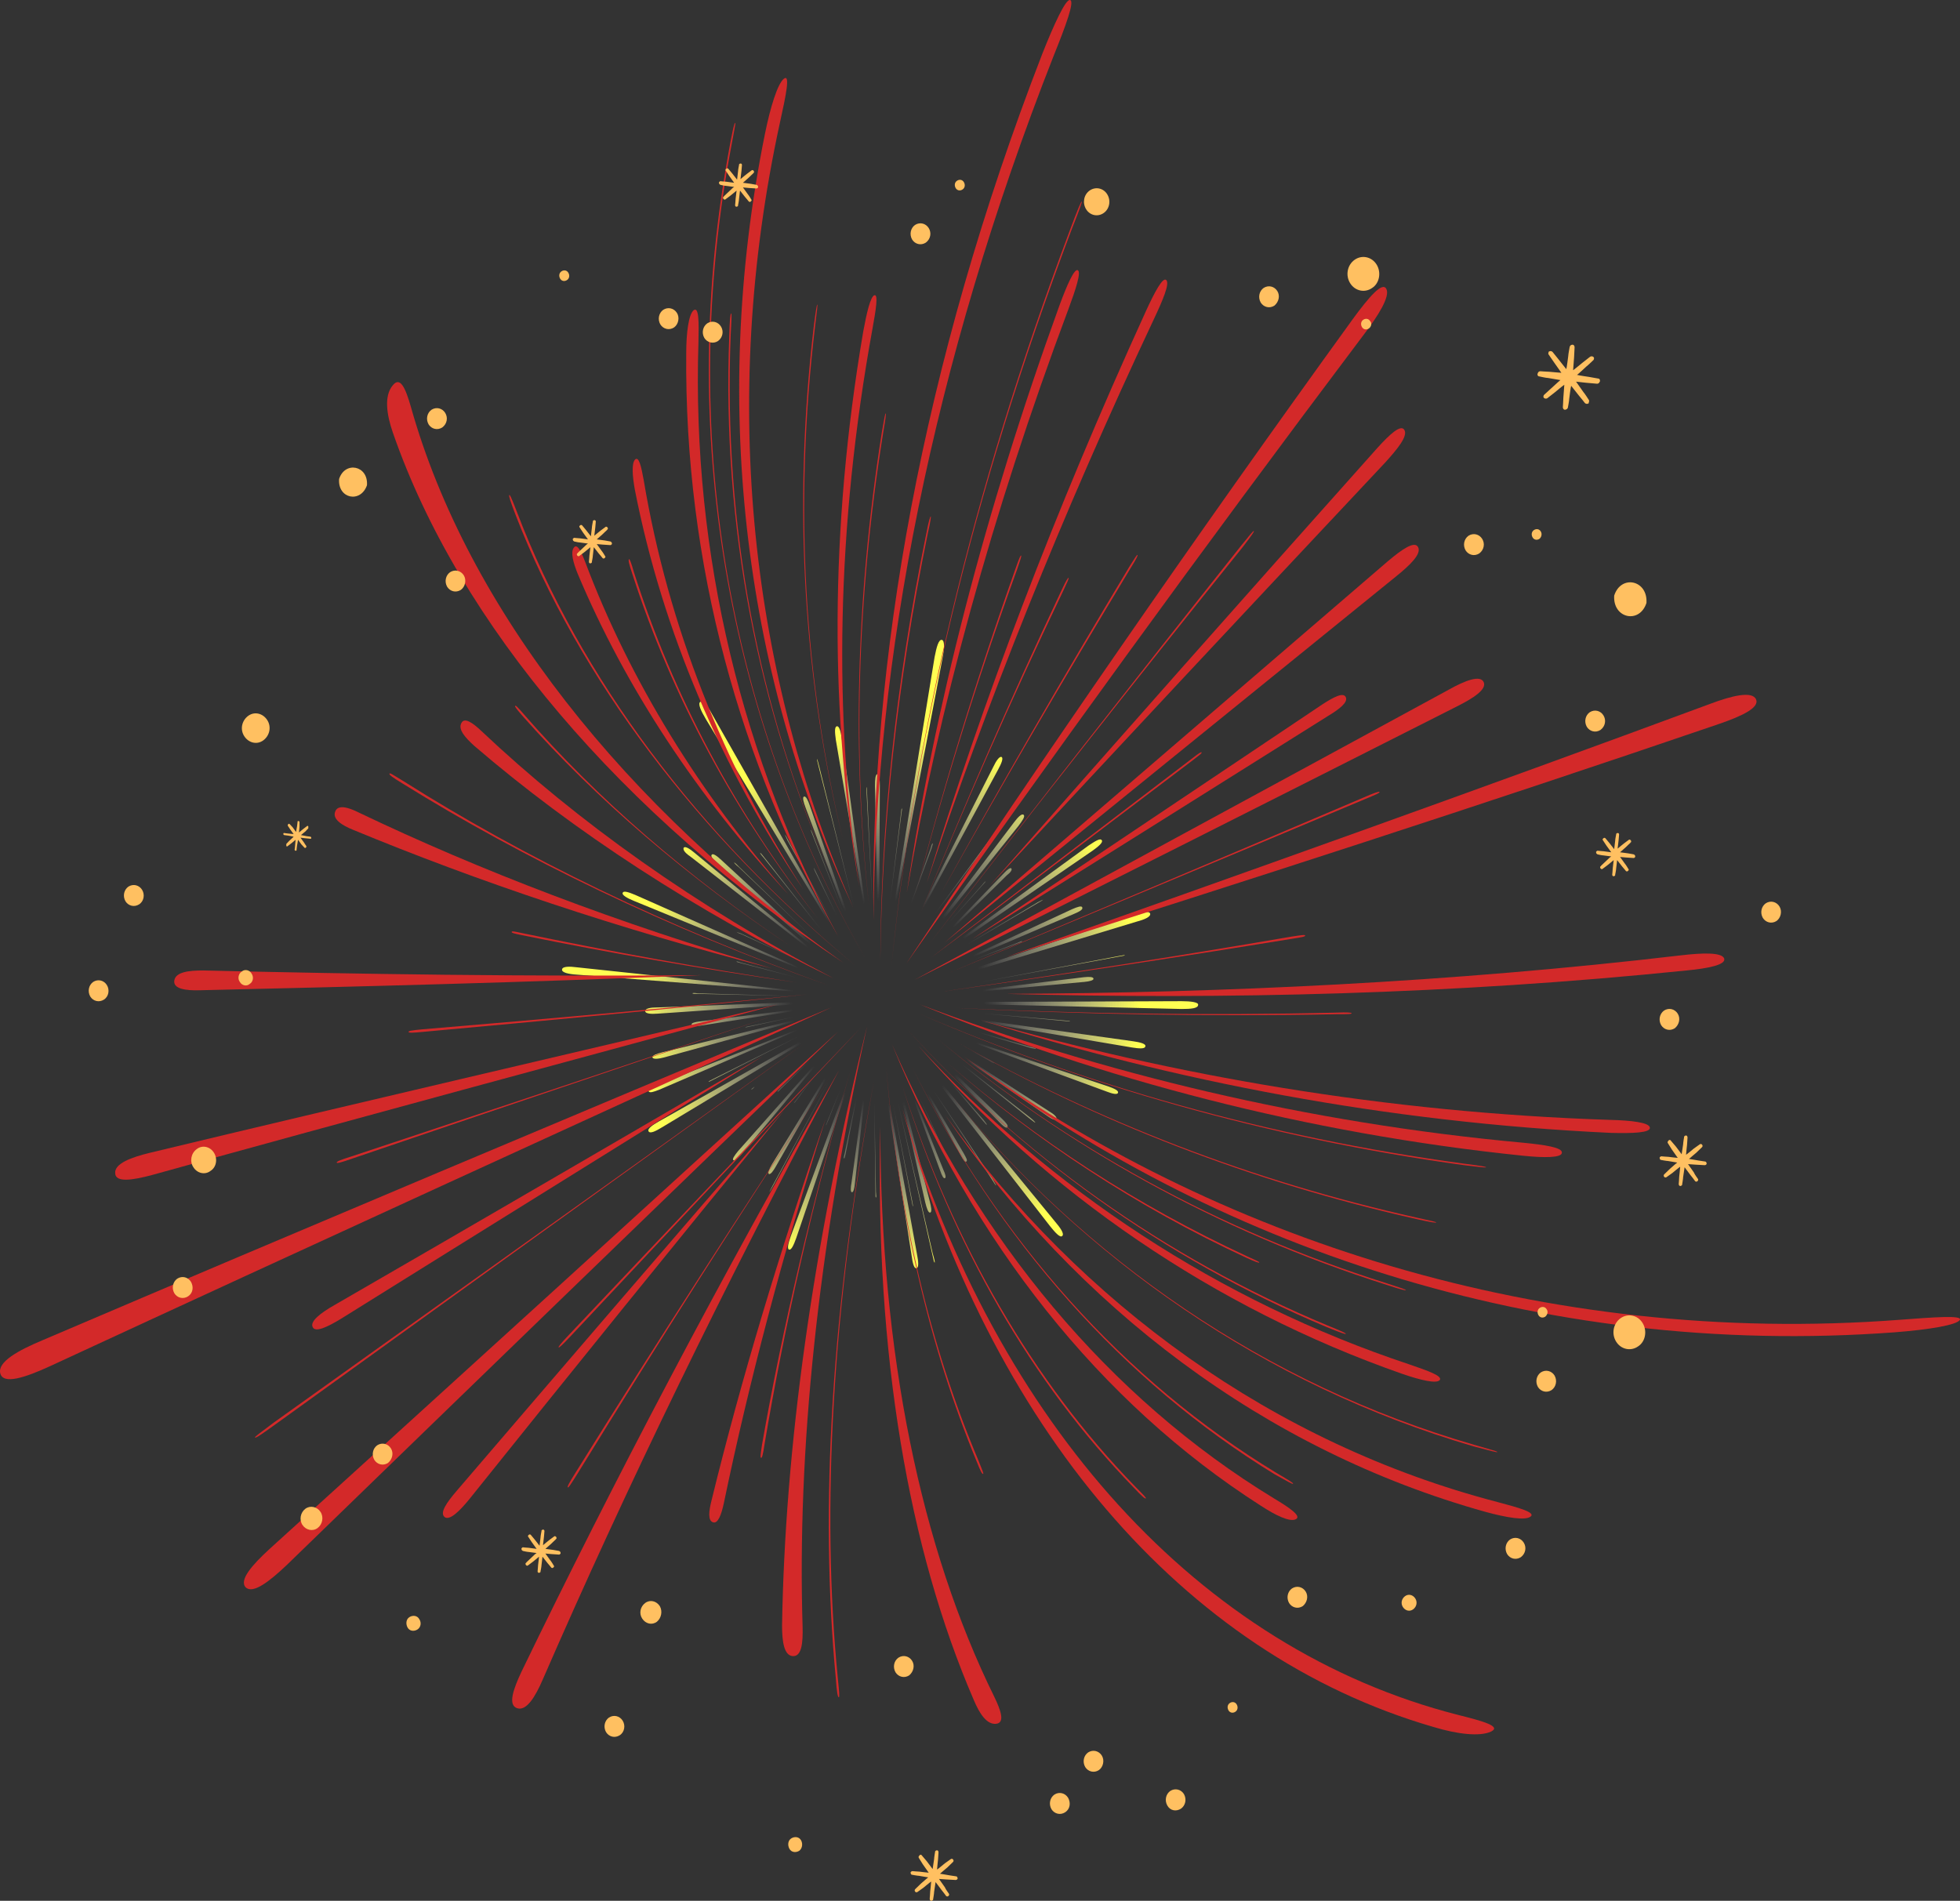 <svg width="299" height="290" viewBox="0 0 299 290" fill="none" xmlns="http://www.w3.org/2000/svg">
<rect x="0" y="0" width="299" height="290" fill="#333333" stroke="none"/>
<path d="M96.63 137.417L127.582 150.126L96.928 136.543C95.958 136.146 95.138 135.828 94.989 136.225C94.84 136.543 95.66 137.02 96.63 137.417Z" fill="url(#paint0_radial_44_1514)"/>
<path d="M105.505 130.824L129.447 149.49L105.953 130.109C105.207 129.474 104.536 129.077 104.312 129.315C104.088 129.712 104.685 130.268 105.505 130.824Z" fill="url(#paint1_radial_44_1514)"/>
<path d="M130.938 148.219L108.638 108.981C107.966 107.71 107.221 106.757 106.848 107.075C106.4 107.313 106.922 108.425 107.668 109.696L130.938 148.219Z" fill="url(#paint2_radial_44_1514)"/>
<path d="M132.803 149.57L123.555 122.961C123.256 122.087 122.958 121.452 122.66 121.531C122.361 121.611 122.585 122.405 122.883 123.199L132.803 149.57Z" fill="url(#paint3_radial_44_1514)"/>
<path d="M133.102 146.075L128.403 112.635C128.254 111.602 128.03 110.729 127.657 110.808C127.284 110.888 127.359 111.761 127.508 112.873L133.102 146.075Z" fill="url(#paint4_radial_44_1514)"/>
<path d="M143.767 100.482C144.066 98.973 144.14 97.782 143.693 97.623C143.171 97.543 142.872 98.735 142.574 100.244L134.892 147.187L143.767 100.482Z" fill="url(#paint5_radial_44_1514)"/>
<path d="M152.27 117.401C152.792 116.448 153.09 115.653 152.792 115.494C152.494 115.336 151.971 116.05 151.524 117.004L136.383 146.869L152.27 117.401Z" fill="url(#paint6_radial_44_1514)"/>
<path d="M156.148 124.311C155.85 124.073 155.253 124.708 154.657 125.503L134.966 151.476L155.328 126.059C155.925 125.264 156.447 124.549 156.148 124.311Z" fill="url(#paint7_radial_44_1514)"/>
<path d="M166.665 129.792C167.56 129.156 168.306 128.521 168.082 128.203C167.858 127.806 167.038 128.362 166.068 128.997L137.055 150.126L166.665 129.792Z" fill="url(#paint8_radial_44_1514)"/>
<path d="M173.452 140.594C174.645 140.276 175.54 139.879 175.466 139.403C175.316 138.926 174.347 139.164 173.153 139.561L136.532 151.794L173.452 140.594Z" fill="url(#paint9_radial_44_1514)"/>
<path d="M172.855 158.863L138.845 154.097L172.706 159.816C173.75 159.975 174.645 160.054 174.72 159.657C174.869 159.26 173.974 159.022 172.855 158.863Z" fill="url(#paint10_radial_44_1514)"/>
<path d="M134.966 154.653L160.176 187.06C160.996 188.093 161.742 188.887 162.041 188.569C162.413 188.251 161.742 187.298 160.922 186.345L134.966 154.653Z" fill="url(#paint11_radial_44_1514)"/>
<path d="M159.728 170.221C160.4 170.698 160.996 171.015 161.145 170.698C161.295 170.459 160.773 169.983 160.101 169.586L138.696 155.765L159.728 170.221Z" fill="url(#paint12_radial_44_1514)"/>
<path d="M99.538 161.325C99.613 161.643 100.433 161.563 101.328 161.325L129.671 153.541L101.105 160.531C100.21 160.769 99.464 161.007 99.538 161.325Z" fill="url(#paint13_radial_44_1514)"/>
<path d="M106.848 156.48L128.179 153.144L106.699 155.844C106.027 155.924 105.431 156.083 105.505 156.321C105.58 156.559 106.177 156.559 106.848 156.48Z" fill="url(#paint14_radial_44_1514)"/>
<path d="M88.052 147.584C86.859 147.425 85.815 147.425 85.74 147.902C85.666 148.378 86.71 148.616 87.978 148.696L126.836 151.714L88.052 147.584Z" fill="url(#paint15_radial_44_1514)"/>
<path d="M100.508 171.095C99.539 171.651 98.718 172.207 98.942 172.604C99.166 173.001 99.986 172.604 101.03 171.969L131.908 153.382L100.508 171.095Z" fill="url(#paint16_radial_44_1514)"/>
<path d="M120.646 188.569C120.273 189.602 120.049 190.475 120.348 190.634C120.721 190.793 121.094 189.919 121.466 188.887L132.729 155.844L120.646 188.569Z" fill="url(#paint17_radial_44_1514)"/>
<path d="M133.624 156.718L139.068 191.587C139.218 192.699 139.441 193.573 139.814 193.494C140.187 193.414 140.113 192.461 139.889 191.349L133.624 156.718Z" fill="url(#paint18_radial_44_1514)"/>
<path d="M135.936 158.466L143.469 178.72C143.693 179.355 143.916 179.832 144.14 179.753C144.364 179.673 144.215 179.117 143.916 178.482L135.936 158.466Z" fill="url(#paint19_radial_44_1514)"/>
<path d="M112.591 175.622C112.069 176.258 111.696 176.814 111.845 176.973C112.069 177.211 112.516 176.734 113.113 176.099L129.596 156.4L112.591 175.622Z" fill="url(#paint20_radial_44_1514)"/>
<path d="M129.969 181.897C130.193 181.897 130.342 181.341 130.417 180.547L133.027 157.433L129.894 180.467C129.745 181.262 129.745 181.897 129.969 181.897Z" fill="url(#paint21_radial_44_1514)"/>
<path d="M165.322 149.093L140.485 152.111L165.397 149.808C166.217 149.728 166.814 149.57 166.814 149.331C166.814 149.014 166.142 149.014 165.322 149.093Z" fill="url(#paint22_radial_44_1514)"/>
<path d="M169.126 165.773L142.276 156.798L168.902 166.567C169.723 166.885 170.469 167.044 170.543 166.726C170.692 166.408 170.021 166.091 169.126 165.773Z" fill="url(#paint23_radial_44_1514)"/>
<path d="M110.055 131.221C109.384 130.586 108.712 130.109 108.563 130.427C108.339 130.665 108.936 131.301 109.607 131.936L131.983 151.396L110.055 131.221Z" fill="url(#paint24_radial_44_1514)"/>
<path d="M134.071 150.205L134.22 119.863C134.22 118.91 134.146 118.116 133.848 118.116C133.549 118.116 133.475 118.91 133.475 119.943L134.071 150.205Z" fill="url(#paint25_radial_44_1514)"/>
<path d="M163.905 139.403C164.651 139.085 165.247 138.767 165.098 138.449C165.024 138.132 164.352 138.37 163.607 138.688L140.485 149.411L163.905 139.403Z" fill="url(#paint26_radial_44_1514)"/>
<path d="M180.239 152.747L136.309 152.906L180.239 153.938C181.656 153.938 182.775 153.859 182.775 153.303C182.85 152.906 181.656 152.747 180.239 152.747Z" fill="url(#paint27_radial_44_1514)"/>
<path d="M100.285 154.653L131.759 152.508L100.21 153.7C99.24 153.7 98.42 153.859 98.42 154.256C98.42 154.653 99.315 154.732 100.285 154.653Z" fill="url(#paint28_radial_44_1514)"/>
<path d="M141.903 184.995C142.201 184.915 142.052 184.121 141.828 183.247L134.817 155.765L141.157 183.486C141.381 184.359 141.604 185.074 141.903 184.995Z" fill="url(#paint29_radial_44_1514)"/>
<path d="M154.284 132.492C154.135 132.333 153.687 132.651 153.24 133.128L138.696 148.219L153.612 133.525C154.135 133.128 154.433 132.731 154.284 132.492Z" fill="url(#paint30_radial_44_1514)"/>
<path d="M153.687 171.968C153.836 171.73 153.463 171.254 152.866 170.698L135.637 154.097L152.419 171.174C153.016 171.81 153.538 172.207 153.687 171.968Z" fill="url(#paint31_radial_44_1514)"/>
<path d="M98.942 166.488C99.091 166.806 99.762 166.567 100.583 166.25L126.463 155.13L100.284 165.535C99.464 165.773 98.793 166.17 98.942 166.488Z" fill="url(#paint32_radial_44_1514)"/>
<path d="M118.334 178.005L130.715 156.4L117.737 177.687C117.364 178.323 117.066 178.958 117.29 179.117C117.588 179.197 117.961 178.641 118.334 178.005Z" fill="url(#paint33_radial_44_1514)"/>
<path d="M136.756 158.545L146.601 176.337C146.9 176.893 147.198 177.37 147.422 177.211C147.645 177.052 147.347 176.575 147.049 176.019L136.756 158.545Z" fill="url(#paint34_radial_44_1514)"/>
<path d="M133.624 148.775L132.281 121.134C132.281 120.34 132.207 120.101 132.207 120.101C132.132 120.101 132.207 120.34 132.207 121.134L133.624 148.775Z" fill="url(#paint35_radial_44_1514)"/>
<path d="M137.577 123.358C137.502 123.358 137.502 123.596 137.427 124.232L134.444 148.14L137.502 124.232C137.577 123.596 137.651 123.358 137.577 123.358Z" fill="url(#paint36_radial_44_1514)"/>
<path d="M155.626 122.087C156.223 121.293 156.372 121.055 156.297 121.055C156.297 121.055 156.074 121.293 155.477 122.008L135.563 148.934L155.626 122.087Z" fill="url(#paint37_radial_44_1514)"/>
<path d="M149.808 135.034L136.607 149.887L149.883 135.034C150.256 134.637 150.405 134.478 150.33 134.478C150.33 134.478 150.181 134.557 149.808 135.034Z" fill="url(#paint38_radial_44_1514)"/>
<path d="M137.651 149.967L158.386 137.735C158.982 137.417 159.131 137.258 159.131 137.258C159.131 137.258 158.908 137.337 158.311 137.655L137.651 149.967Z" fill="url(#paint39_radial_44_1514)"/>
<path d="M171.587 145.757C171.587 145.678 171.289 145.757 170.394 145.916L138.323 151.952L170.394 145.995C171.363 145.836 171.662 145.757 171.587 145.757Z" fill="url(#paint40_radial_44_1514)"/>
<path d="M163.234 155.844C163.234 155.765 163.01 155.765 162.339 155.686L139.441 153.7L162.339 155.765C163.01 155.844 163.234 155.844 163.234 155.844Z" fill="url(#paint41_radial_44_1514)"/>
<path d="M158.013 159.975C158.013 159.895 157.864 159.895 157.267 159.736L137.278 154.018L157.267 159.895C157.864 159.975 158.013 160.054 158.013 159.975Z" fill="url(#paint42_radial_44_1514)"/>
<path d="M157.118 170.698C157.714 171.174 157.938 171.333 157.938 171.254C157.938 171.254 157.789 171.015 157.192 170.539L136.085 153.938L157.118 170.698Z" fill="url(#paint43_radial_44_1514)"/>
<path d="M134.444 154.335L151.3 179.911C151.748 180.626 151.897 180.865 151.971 180.865C151.971 180.865 151.822 180.626 151.375 179.832L134.444 154.335Z" fill="url(#paint44_radial_44_1514)"/>
<path d="M139.143 183.168L134.369 158.704L139.068 183.168C139.217 183.883 139.217 184.042 139.292 184.042C139.292 184.121 139.292 183.883 139.143 183.168Z" fill="url(#paint45_radial_44_1514)"/>
<path d="M117.886 180.865C117.439 181.659 117.364 181.897 117.364 181.897C117.364 181.897 117.513 181.659 117.961 180.865L132.58 153.62L117.886 180.865Z" fill="url(#paint46_radial_44_1514)"/>
<path d="M128.85 176.019C128.701 176.575 128.701 176.734 128.776 176.734C128.85 176.734 128.85 176.575 129 176.019L132.878 156.559L128.85 176.019Z" fill="url(#paint47_radial_44_1514)"/>
<path d="M131.759 149.49L120.198 128.124C119.9 127.488 119.751 127.329 119.751 127.329C119.751 127.329 119.826 127.568 120.124 128.203L131.759 149.49Z" fill="url(#paint48_radial_44_1514)"/>
<path d="M124.151 132.413C124.151 132.413 124.151 132.572 124.375 133.048L131.834 148.299L124.45 132.969C124.226 132.492 124.151 132.413 124.151 132.413Z" fill="url(#paint49_radial_44_1514)"/>
<path d="M132.43 146.948L124.972 116.924C124.748 116.05 124.673 115.812 124.673 115.812C124.599 115.812 124.673 116.13 124.897 117.004L132.43 146.948Z" fill="url(#paint50_radial_44_1514)"/>
<path d="M112.74 132.254C112.218 131.698 111.994 131.539 111.994 131.619C111.994 131.619 112.143 131.857 112.74 132.333L132.281 150.999L112.74 132.254Z" fill="url(#paint51_radial_44_1514)"/>
<path d="M105.655 151.555C105.655 151.635 105.878 151.635 106.55 151.635L129.895 152.191L106.475 151.555C105.878 151.476 105.655 151.476 105.655 151.555Z" fill="url(#paint52_radial_44_1514)"/>
<path d="M108.936 164.661L130.417 153.779L108.862 164.582C108.265 164.899 108.041 164.979 108.116 165.058C108.116 165.058 108.34 164.979 108.936 164.661Z" fill="url(#paint53_radial_44_1514)"/>
<path d="M130.342 155.209L119.005 166.091C118.707 166.408 118.557 166.488 118.632 166.567C118.632 166.567 118.781 166.488 119.08 166.17L130.342 155.209Z" fill="url(#paint54_radial_44_1514)"/>
<path d="M112.367 142.183C112.367 142.183 112.516 142.341 113.038 142.5L130.342 150.443L113.038 142.421C112.516 142.262 112.367 142.183 112.367 142.183Z" fill="url(#paint55_radial_44_1514)"/>
<path d="M114.306 156.559C113.859 156.639 113.71 156.718 113.71 156.718C113.71 156.798 113.859 156.718 114.306 156.639L130.566 153.144L114.306 156.559Z" fill="url(#paint56_radial_44_1514)"/>
<path d="M143.991 175.622C143.991 175.622 143.991 175.463 143.693 174.907L135.563 156.956L143.618 174.907C143.842 175.463 143.916 175.622 143.991 175.622Z" fill="url(#paint57_radial_44_1514)"/>
<path d="M133.251 159.816L133.549 181.897C133.549 182.533 133.549 182.691 133.624 182.691C133.698 182.691 133.698 182.453 133.624 181.818L133.251 159.816Z" fill="url(#paint58_radial_44_1514)"/>
<path d="M142.276 128.68C142.201 128.68 142.126 128.839 141.977 129.395L134.817 149.331L142.126 129.395C142.276 128.839 142.35 128.68 142.276 128.68Z" fill="url(#paint59_radial_44_1514)"/>
<path d="M155.924 143.612C155.924 143.533 155.701 143.612 155.178 143.851L135.264 151.476L155.253 143.93C155.775 143.771 155.924 143.692 155.924 143.612Z" fill="url(#paint60_radial_44_1514)"/>
<path d="M150.032 171.095C150.405 171.492 150.48 171.651 150.554 171.571C150.554 171.571 150.48 171.413 150.107 170.936L137.353 156.162L150.032 171.095Z" fill="url(#paint61_radial_44_1514)"/>
<path d="M133.847 154.415L142.201 191.27C142.425 192.302 142.499 192.62 142.574 192.62C142.648 192.62 142.574 192.223 142.275 191.19L133.847 154.415Z" fill="url(#paint62_radial_44_1514)"/>
<path d="M124.077 127.488C123.853 126.853 123.704 126.615 123.704 126.615C123.629 126.615 123.778 126.853 124.002 127.488L133.101 150.602L124.077 127.488Z" fill="url(#paint63_radial_44_1514)"/>
<path d="M115.127 165.773C114.754 166.091 114.604 166.17 114.604 166.17C114.679 166.25 114.828 166.17 115.127 165.773Z" fill="url(#paint64_radial_44_1514)"/>
<path d="M151.226 161.881L137.651 154.653L151.151 161.96C151.524 162.199 151.673 162.199 151.673 162.199C151.748 162.199 151.598 162.119 151.226 161.881Z" fill="url(#paint65_radial_44_1514)"/>
<path d="M126.016 171.651C126.091 171.651 126.091 171.492 126.314 171.015L133.102 154.018L126.24 171.015C126.091 171.492 126.016 171.571 126.016 171.651Z" fill="url(#paint66_radial_44_1514)"/>
<path d="M116.544 130.745C116.171 130.268 116.022 130.109 115.947 130.109C115.947 130.109 116.022 130.348 116.469 130.824L130.864 148.934L116.544 130.745Z" fill="url(#paint67_radial_44_1514)"/>
<path d="M112.367 146.71C112.367 146.79 112.516 146.79 113.038 146.948L130.715 151.555L113.038 146.869C112.591 146.71 112.367 146.631 112.367 146.71Z" fill="url(#paint68_radial_44_1514)"/>
<path d="M121.094 168.315C121.094 168.315 121.243 168.235 121.466 167.918L130.491 155.924L121.392 167.918C121.168 168.156 121.094 168.315 121.094 168.315Z" fill="url(#paint69_radial_44_1514)"/>
<path d="M153.538 151.635C186.653 151.476 221.26 149.887 256.39 145.757C259.746 145.36 262.655 145.28 263.028 146.233C263.326 147.187 260.641 147.743 257.285 148.06C221.708 151.714 186.802 152.508 153.538 151.635Z" fill="#D32929"/>
<path d="M149.51 155.606C178.971 164.105 211.49 169.744 245.575 170.856C248.857 170.936 251.616 171.254 251.691 172.048C251.765 172.842 249.006 172.922 245.799 172.842C211.49 171.254 178.896 164.899 149.51 155.606Z" fill="#D32929"/>
<path d="M147.123 161.246C185.236 188.887 235.431 205.488 289.804 201.357C295.024 200.96 299.35 200.642 298.977 201.357C298.604 202.151 294.204 202.866 289.058 203.264C234.686 207.314 184.639 189.919 147.123 161.246Z" fill="#D32929"/>
<path d="M140.187 159.657C160.25 181.421 185.907 198.498 215.07 208.188C217.83 209.141 220.142 209.936 219.62 210.571C219.097 211.127 216.711 210.571 213.951 209.618C185.087 199.53 159.728 181.977 140.187 159.657Z" fill="#D32929"/>
<path d="M144.215 170.142C165.024 199.054 194.335 220.261 228.421 229.157C231.702 230.031 234.313 230.746 233.492 231.381C232.672 232.017 229.838 231.54 226.631 230.667C192.993 221.294 164.352 199.53 144.215 170.142Z" fill="#D32929"/>
<path d="M137.651 169.109C152.121 217.164 182.849 251.556 222.454 261.644C226.258 262.597 229.092 263.391 227.451 264.186C225.735 264.98 222.305 264.583 218.65 263.471C180.313 252.351 150.927 217.481 137.651 169.109Z" fill="#D32929"/>
<path d="M134.295 171.889C134.295 206.6 140.56 236.306 151.673 258.864C152.717 261.008 153.314 262.835 151.971 262.994C150.554 263.153 149.436 261.485 148.541 259.34C138.621 236.385 133.475 206.6 134.295 171.889Z" fill="#D32929"/>
<path d="M132.281 156.559C124.673 190.793 121.615 221.612 122.436 248.141C122.51 250.683 122.287 252.748 120.944 252.668C119.602 252.589 119.303 250.444 119.303 247.982C119.751 221.214 123.853 190.475 132.281 156.559Z" fill="#D32929"/>
<path d="M128.03 163.231C110.502 196.115 95.436 227.172 82.832 256.163C81.638 258.943 80.296 261.088 78.879 260.611C77.461 260.135 78.282 257.752 79.55 255.051C93.497 226.219 109.607 195.559 128.03 163.231Z" fill="#D32929"/>
<path d="M127.806 157.433C99.464 184.757 71.495 211.842 43.749 238.768C41.064 241.31 38.603 243.216 37.484 242.184C36.44 241.072 38.454 238.768 41.139 236.306C69.928 210.174 98.793 183.883 127.806 157.433Z" fill="#D32929"/>
<path d="M118.707 153.223C86.561 161.96 54.639 170.539 23.164 179.276C20.18 180.07 17.57 180.467 17.57 178.958C17.495 177.529 19.957 176.575 22.94 175.861C54.266 168.315 86.337 160.928 118.707 153.223Z" fill="#D32929"/>
<path d="M128.626 146.869C94.69 124.232 70.003 95.081 59.934 66.01C58.964 63.23 58.591 60.45 59.859 58.862C61.053 57.273 61.873 59.259 62.694 62.118C71.271 92.619 95.138 123.12 128.626 146.869Z" fill="#D32929"/>
<path d="M117.737 147.743C94.243 141.706 72.688 134.399 53.893 126.615C52.103 125.9 50.686 124.947 51.133 123.835C51.506 122.723 53.072 123.12 54.788 123.993C73.061 132.731 94.318 140.912 117.737 147.743Z" fill="#D32929"/>
<path d="M144.14 143.771C166.665 124.391 189.189 105.01 211.714 85.629C213.877 83.802 215.816 82.452 216.338 83.485C216.86 84.517 215.145 86.185 212.982 87.933C190.084 106.519 167.112 125.105 144.14 143.771Z" fill="#D32929"/>
<path d="M148.391 143.215C166.292 131.221 184.043 119.307 201.719 107.472C203.435 106.36 204.926 105.566 205.299 106.36C205.672 107.154 204.33 108.187 202.614 109.22C184.639 120.498 166.59 131.857 148.391 143.215Z" fill="#D32929"/>
<path d="M153.538 145.995C189.562 133.287 225.437 120.499 260.865 107.393C264.221 106.122 267.279 105.407 267.876 106.678C268.472 107.949 265.787 109.22 262.356 110.411C226.332 122.723 189.935 134.478 153.538 145.995Z" fill="#D32929"/>
<path d="M138.248 147.028C159.206 115.415 181.88 82.531 206.418 48.615C208.805 45.359 210.893 42.896 211.49 44.088C212.087 45.2 210.296 48.139 207.91 51.236C183.148 84.12 159.952 116.13 138.248 147.028Z" fill="#D32929"/>
<path d="M133.251 140.435C132.729 100.959 140.56 55.843 158.982 8.265C160.772 3.738 162.562 -0.154 163.234 0.005C163.98 0.164 162.562 3.976 160.772 8.424C142.052 56.002 133.549 100.959 133.251 140.435Z" fill="#D32929"/>
<path d="M130.193 138.529C114.008 104.057 108.116 62.833 116.693 20.418C117.513 16.367 118.632 12.713 119.602 11.998C120.571 11.284 119.9 14.54 119.005 18.591C109.607 61.642 114.679 103.501 130.193 138.529Z" fill="#D32929"/>
<path d="M122.585 135.749C110.055 117.162 101.105 96.431 96.853 74.747C96.48 72.682 96.331 70.776 96.853 70.141C97.45 69.505 97.823 71.173 98.196 73.238C101.925 95.478 110.353 116.686 122.585 135.749Z" fill="#D32929"/>
<path d="M141.38 134.716C149.808 107.234 160.847 78.083 174.794 47.503C176.137 44.564 177.405 42.181 177.927 42.737C178.449 43.294 177.405 45.756 176.062 48.615C161.891 78.719 150.405 107.552 141.38 134.716Z" fill="#D32929"/>
<path d="M131.088 135.272C126.613 109.378 126.538 80.784 131.684 50.601C132.207 47.742 132.803 45.2 133.4 45.041C133.997 44.882 133.624 47.265 133.102 50.124C127.582 80.466 127.135 109.22 131.088 135.272Z" fill="#D32929"/>
<path d="M116.32 161.166C95.063 174.431 73.658 187.695 52.028 201.198C49.94 202.469 48.075 203.343 47.702 202.469C47.255 201.596 48.896 200.325 50.984 199.133C72.986 186.425 94.765 173.716 116.32 161.166Z" fill="#D32929"/>
<path d="M106.997 148.775C80.37 149.887 54.713 150.523 30.548 151.079C28.235 151.158 26.371 150.84 26.595 149.57C26.818 148.299 28.758 148.06 30.995 148.06C54.788 148.616 80.296 149.014 106.997 148.775Z" fill="#D32929"/>
<path d="M140.261 153.223C168.082 163.708 199.332 171.333 232.448 174.351C235.655 174.669 238.34 175.066 238.266 175.861C238.266 176.655 235.581 176.655 232.448 176.337C199.183 172.922 167.932 164.582 140.261 153.223Z" fill="#D32929"/>
<path d="M136.085 159.339C149.063 189.205 169.275 213.351 194.335 228.601C196.722 230.031 198.587 231.302 197.692 231.779C196.797 232.255 194.634 231.223 192.322 229.713C167.858 214.066 148.391 189.522 136.085 159.339Z" fill="#D32929"/>
<path d="M119.676 169.347C103.193 189.443 87.157 209.3 71.569 228.76C70.078 230.587 68.586 232.017 67.84 231.461C67.02 230.825 68.138 229.237 69.705 227.41C86.039 208.347 102.671 188.966 119.676 169.347Z" fill="#D32929"/>
<path d="M126.836 153.7C87.456 171.73 47.628 189.919 7.65 208.426C3.846 210.174 0.49 211.286 0.043 209.538C-0.405 207.791 2.728 206.044 6.532 204.455C46.733 187.298 87.008 170.38 126.836 153.7Z" fill="#D32929"/>
<path d="M139.516 149.49C166.963 134.557 194.112 119.863 220.962 105.248C223.498 103.818 225.81 102.945 226.332 104.057C226.854 105.169 224.766 106.519 222.23 107.79C194.932 121.611 167.336 135.511 139.516 149.49Z" fill="#D32929"/>
<path d="M127.88 142.897C112.889 116.606 104.386 86.026 104.685 53.858C104.685 50.76 105.058 47.98 105.803 47.344C106.624 46.709 106.624 49.092 106.549 52.19C105.505 84.914 113.411 116.13 127.88 142.897Z" fill="#D32929"/>
<path d="M125.941 170.698C119.378 191.429 114.231 210.968 110.428 229.316C110.055 231.064 109.533 232.493 108.787 232.255C107.966 232.017 108.115 230.587 108.563 228.84C113.038 210.571 118.856 191.19 125.941 170.698Z" fill="#D32929"/>
<path d="M127.135 149.252C105.953 138.926 87.456 126.773 72.389 113.826C70.972 112.556 69.854 111.285 70.376 110.332C70.823 109.378 72.091 110.252 73.434 111.523C87.978 125.264 106.176 138.291 127.135 149.252Z" fill="#D32929"/>
<path d="M151.002 135.113C170.245 113.191 189.935 90.951 210.073 68.393C212.012 66.249 213.727 64.66 214.249 65.613C214.772 66.566 213.205 68.472 211.341 70.538C190.83 92.381 170.767 113.826 151.002 135.113Z" fill="#D32929"/>
<path d="M138.323 136.225C142.499 108.346 150.181 78.163 161.667 46.471C162.786 43.452 163.905 40.911 164.427 41.228C164.949 41.546 164.129 44.088 163.01 47.106C151.226 78.56 143.171 108.505 138.323 136.225Z" fill="#D32929"/>
<path d="M120.273 136.464C106.4 121.531 95.436 104.93 88.127 87.535C87.456 85.868 87.008 84.279 87.531 83.564C88.053 82.849 88.649 84.12 89.321 85.867C96.108 103.818 106.699 121.055 120.273 136.464Z" fill="#D32929"/>
<path d="M139.143 162.834C152.344 189.205 171.512 210.65 194.708 224.709C196.722 225.901 197.393 226.298 197.244 226.377C197.169 226.457 196.498 226.06 194.484 224.948C171.363 210.809 152.269 189.284 139.143 162.834Z" fill="#D32929"/>
<path d="M137.651 165.694C145.557 190.078 157.714 210.889 173.153 226.775C174.496 228.125 174.943 228.601 174.794 228.601C174.645 228.681 174.197 228.284 172.929 226.933C157.49 211.048 145.408 190.158 137.651 165.694Z" fill="#D32929"/>
<path d="M133.325 164.979C126.911 199.451 125.27 230.269 127.806 256.004C128.029 258.228 128.104 258.943 127.955 258.943C127.806 258.943 127.656 258.228 127.507 256.084C125.046 230.269 126.761 199.451 133.325 164.979Z" fill="#D32929"/>
<path d="M129.745 163.311C123.927 183.486 119.601 202.628 116.618 220.42C116.394 221.929 116.245 222.485 116.096 222.406C115.947 222.406 116.021 221.929 116.245 220.42C119.378 202.549 123.853 183.486 129.745 163.311Z" fill="#D32929"/>
<path d="M126.687 164.264C113.038 184.995 100.21 205.17 88.127 224.789C87.083 226.457 86.71 227.013 86.635 226.933C86.486 226.854 86.784 226.298 87.829 224.63C99.986 205.09 112.963 184.995 126.687 164.264Z" fill="#D32929"/>
<path d="M122.51 159.339C95.884 178.482 69.108 197.783 42.108 217.243C39.796 218.911 38.976 219.467 38.901 219.308C38.826 219.229 39.572 218.673 41.81 217.005C68.959 197.624 95.809 178.402 122.51 159.339Z" fill="#D32929"/>
<path d="M117.513 155.13C96.257 162.358 75 169.506 53.818 176.734C52.028 177.37 51.357 177.529 51.357 177.37C51.357 177.211 51.879 176.973 53.669 176.417C74.925 169.347 96.182 162.278 117.513 155.13Z" fill="#D32929"/>
<path d="M123.107 151.714C103.193 153.859 83.577 155.686 64.484 157.433C62.843 157.592 62.321 157.592 62.321 157.433C62.321 157.274 62.843 157.195 64.484 157.036C83.577 155.447 103.193 153.7 123.107 151.714Z" fill="#D32929"/>
<path d="M126.463 150.364C101.776 141.627 79.699 130.904 61.425 119.545C59.859 118.592 59.337 118.195 59.412 118.036C59.486 117.877 59.934 118.195 61.5 119.148C79.699 130.665 101.701 141.468 126.463 150.364Z" fill="#D32929"/>
<path d="M130.342 147.187C106.4 127.409 88.35 103.58 78.654 78.56C77.834 76.415 77.61 75.701 77.685 75.542C77.759 75.383 78.058 76.018 78.878 78.163C88.5 103.342 106.474 127.329 130.342 147.187Z" fill="#D32929"/>
<path d="M126.613 133.048C115.723 108.346 110.129 80.466 111.248 51.236C111.323 48.774 111.397 47.9 111.546 47.821C111.621 47.742 111.621 48.536 111.472 50.998C110.278 80.228 115.798 108.266 126.613 133.048Z" fill="#D32929"/>
<path d="M136.01 147.266C139.366 113.27 148.093 75.383 163.159 35.271C164.427 31.856 164.949 30.664 165.023 30.744C165.098 30.823 164.725 31.856 163.383 35.271C148.242 75.383 139.441 113.191 136.01 147.266Z" fill="#D32929"/>
<path d="M132.579 138.211C130.043 115.892 130.491 91.586 134.518 66.01C134.891 63.786 135.04 63.071 135.115 63.071C135.19 63.071 135.115 63.786 134.742 65.931C130.64 91.507 130.118 115.892 132.579 138.211Z" fill="#D32929"/>
<path d="M143.17 158.624C162.637 174.749 185.833 187.695 211.564 195.797C213.802 196.512 214.473 196.75 214.473 196.83C214.398 196.909 213.727 196.75 211.564 196.036C185.758 187.854 162.562 174.828 143.17 158.624Z" fill="#D32929"/>
<path d="M144.662 162.278C158.162 173.954 173.452 183.883 190.233 191.667C191.65 192.302 192.172 192.541 192.098 192.62C192.023 192.699 191.576 192.541 190.158 191.905C173.377 184.121 158.087 174.034 144.662 162.278Z" fill="#D32929"/>
<path d="M144.885 166.806C165.545 192.143 193.067 211.206 224.84 220.42C227.6 221.214 228.495 221.453 228.42 221.532C228.346 221.612 227.451 221.373 224.766 220.659C193.067 211.365 165.471 192.223 144.885 166.806Z" fill="#D32929"/>
<path d="M140.187 154.653C165.247 165.376 193.291 173.478 223.274 177.529C225.81 177.846 226.705 178.005 226.705 178.085C226.705 178.164 225.884 178.085 223.348 177.767C193.291 173.637 165.172 165.455 140.187 154.653Z" fill="#D32929"/>
<path d="M144.885 148.378C166.068 139.482 187.1 130.586 207.984 121.69C209.774 120.896 210.371 120.737 210.445 120.816C210.52 120.975 209.923 121.213 208.208 121.928C187.25 130.745 166.142 139.561 144.885 148.378Z" fill="#D32929"/>
<path d="M141.753 144.009C157.118 124.152 172.929 103.898 189.338 83.246C190.755 81.499 191.203 80.943 191.277 81.022C191.352 81.102 190.904 81.737 189.562 83.485C173.079 103.977 157.192 124.152 141.753 144.009Z" fill="#D32929"/>
<path d="M140.41 139.403C146.825 123.437 153.985 106.916 161.965 89.998C162.637 88.568 162.935 88.091 163.01 88.171C163.084 88.25 162.86 88.727 162.189 90.157C154.134 106.996 146.899 123.437 140.41 139.403Z" fill="#D32929"/>
<path d="M145.781 153.779C164.65 154.653 184.042 154.971 203.882 154.494C205.597 154.415 206.119 154.494 206.194 154.574C206.194 154.732 205.672 154.732 204.031 154.732C184.117 155.13 164.65 154.732 145.781 153.779Z" fill="#D32929"/>
<path d="M141.977 146.154C155.253 135.987 168.529 125.9 181.73 115.812C182.849 114.938 183.222 114.7 183.297 114.78C183.371 114.938 182.998 115.177 181.88 116.05C168.678 126.059 155.402 136.146 141.977 146.154Z" fill="#D32929"/>
<path d="M124.748 140.117C112.143 124.152 102.521 106.36 96.48 87.615C95.958 86.026 95.809 85.47 95.958 85.311C96.032 85.232 96.256 85.709 96.704 87.297C102.671 106.122 112.217 123.993 124.748 140.117Z" fill="#D32929"/>
<path d="M128.626 128.203C122.659 104.136 120.869 77.527 124.151 49.727C124.449 47.344 124.599 46.55 124.673 46.471C124.748 46.391 124.673 47.185 124.375 49.489C121.019 77.368 122.734 104.057 128.626 128.203Z" fill="#D32929"/>
<path d="M135.189 162.834C137.129 185.392 141.977 205.646 149.286 222.883C149.883 224.392 150.106 224.868 149.957 224.868C149.808 224.868 149.584 224.471 148.988 222.962C141.827 205.646 137.054 185.392 135.189 162.834Z" fill="#D32929"/>
<path d="M131.311 156.798C116.394 172.604 101.626 188.331 87.008 203.899C85.74 205.249 85.292 205.646 85.218 205.567C85.143 205.488 85.516 205.011 86.71 203.74C101.403 188.172 116.245 172.525 131.311 156.798Z" fill="#D32929"/>
<path d="M120.795 144.486C104.834 133.843 90.961 121.928 79.773 109.299C78.804 108.187 78.505 107.79 78.58 107.71C78.655 107.552 78.953 107.869 79.922 108.981C91.036 121.769 104.834 133.763 120.795 144.486Z" fill="#D32929"/>
<path d="M131.982 146.154C111.845 111.205 103.118 68.234 111.024 23.913C111.695 20.1 111.994 18.829 112.143 18.75C112.292 18.671 111.994 19.862 111.323 23.595C103.267 67.996 111.845 111.046 131.982 146.154Z" fill="#D32929"/>
<path d="M138.024 156.639C155.551 176.019 177.553 191.826 202.539 202.231C204.702 203.105 205.374 203.422 205.299 203.502C205.224 203.581 204.553 203.343 202.39 202.469C177.479 191.985 155.551 176.099 138.024 156.639Z" fill="#D32929"/>
<path d="M143.543 136.305C152.493 120.101 162.04 103.501 172.258 86.503C173.153 85.073 173.451 84.597 173.526 84.676C173.601 84.755 173.377 85.232 172.482 86.662C162.264 103.58 152.568 120.181 143.543 136.305Z" fill="#D32929"/>
<path d="M121.466 149.887C106.922 147.822 92.9 145.36 79.55 142.659C78.431 142.421 78.058 142.341 78.058 142.183C78.058 142.024 78.431 142.103 79.55 142.341C92.9 145.121 106.847 147.663 121.466 149.887Z" fill="#D32929"/>
<path d="M134.295 146.631C134.369 126.297 136.607 104.374 141.306 81.419C141.679 79.434 141.902 78.798 141.977 78.798C142.051 78.798 141.977 79.434 141.529 81.419C136.831 104.374 134.518 126.217 134.295 146.631Z" fill="#D32929"/>
<path d="M146.303 159.18C167.186 170.857 190.755 180.15 216.188 185.789C218.351 186.266 219.097 186.425 219.097 186.504C219.097 186.583 218.351 186.504 216.263 186.027C190.755 180.309 167.186 171.015 146.303 159.18Z" fill="#D32929"/>
<path d="M143.469 151.317C161.145 148.775 179.045 145.995 197.02 142.897C198.586 142.659 199.109 142.58 199.109 142.739C199.109 142.897 198.661 142.977 197.169 143.215C179.12 146.154 161.22 148.855 143.469 151.317Z" fill="#D32929"/>
<path d="M139.366 137.576C143.543 121.293 148.69 104.295 154.955 86.662C155.477 85.153 155.7 84.676 155.775 84.755C155.85 84.835 155.7 85.311 155.178 86.821C148.839 104.295 143.618 121.293 139.366 137.576Z" fill="#D32929"/>
<path d="M168.902 29.632C168.306 28.679 167.112 28.44 166.217 29.076C165.322 29.711 165.098 30.982 165.695 31.935C166.292 32.888 167.485 33.127 168.38 32.491C169.275 31.856 169.499 30.585 168.902 29.632Z" fill="#FFC061"/>
<path d="M55.981 74.032C56.205 71.014 52.625 70.299 51.73 73.079C51.506 76.098 55.011 76.812 55.981 74.032Z" fill="#FFC061"/>
<path d="M141.679 34.795C141.231 34.08 140.336 33.842 139.59 34.318C138.919 34.795 138.695 35.748 139.143 36.542C139.59 37.257 140.485 37.495 141.231 37.019C141.977 36.463 142.126 35.51 141.679 34.795Z" fill="#FFC061"/>
<path d="M70.749 87.774C70.301 87.059 69.406 86.821 68.661 87.297C67.989 87.774 67.766 88.727 68.213 89.521C68.66 90.236 69.556 90.474 70.301 89.998C70.973 89.521 71.196 88.489 70.749 87.774Z" fill="#FFC061"/>
<path d="M38.379 148.537C38.081 147.981 37.335 147.822 36.888 148.219C36.365 148.537 36.216 149.331 36.589 149.808C36.888 150.364 37.633 150.523 38.081 150.126C38.603 149.808 38.752 149.093 38.379 148.537Z" fill="#FFC061"/>
<path d="M162.935 274.273C162.488 273.558 161.593 273.32 160.847 273.796C160.176 274.273 159.952 275.226 160.4 276.02C160.847 276.735 161.742 276.974 162.488 276.497C163.234 276.02 163.383 275.067 162.935 274.273Z" fill="#FFC061"/>
<path d="M29.131 195.559C28.683 194.844 27.788 194.606 27.042 195.082C26.371 195.559 26.147 196.512 26.595 197.306C27.042 198.021 27.937 198.259 28.683 197.783C29.429 197.306 29.578 196.353 29.131 195.559Z" fill="#FFC061"/>
<path d="M59.636 220.976C59.188 220.261 58.293 220.023 57.547 220.5C56.876 220.976 56.653 221.929 57.1 222.724C57.547 223.438 58.443 223.677 59.188 223.2C59.86 222.644 60.083 221.691 59.636 220.976Z" fill="#FFC061"/>
<path d="M63.962 247.029C63.663 246.473 62.992 246.393 62.47 246.711C61.948 247.029 61.873 247.744 62.172 248.3C62.47 248.856 63.141 248.935 63.663 248.617C64.186 248.3 64.335 247.585 63.962 247.029Z" fill="#FFC061"/>
<path d="M122.212 280.786C121.914 280.23 121.242 280.151 120.72 280.469C120.198 280.786 120.124 281.501 120.422 282.057C120.72 282.613 121.392 282.693 121.914 282.375C122.361 282.057 122.51 281.342 122.212 280.786Z" fill="#FFC061"/>
<path d="M94.989 262.518C94.541 261.803 93.646 261.564 92.9 262.041C92.229 262.518 92.005 263.471 92.453 264.265C92.9 264.98 93.796 265.218 94.541 264.742C95.287 264.265 95.436 263.232 94.989 262.518Z" fill="#FFC061"/>
<path d="M100.657 245.043C100.135 244.249 99.165 244.011 98.419 244.567C97.674 245.123 97.45 246.155 97.972 246.95C98.494 247.744 99.464 247.982 100.21 247.426C100.881 246.87 101.105 245.838 100.657 245.043Z" fill="#FFC061"/>
<path d="M139.143 253.383C138.695 252.668 137.8 252.43 137.055 252.907C136.383 253.383 136.16 254.336 136.607 255.131C137.055 255.846 137.95 256.084 138.695 255.607C139.367 255.051 139.59 254.098 139.143 253.383Z" fill="#FFC061"/>
<path d="M180.612 273.717C180.164 273.002 179.269 272.764 178.524 273.24C177.852 273.717 177.629 274.67 178.076 275.465C178.524 276.259 179.419 276.418 180.164 275.941C180.836 275.465 181.059 274.511 180.612 273.717Z" fill="#FFC061"/>
<path d="M199.183 242.819C198.736 242.104 197.841 241.866 197.095 242.343C196.424 242.819 196.2 243.772 196.648 244.567C197.095 245.281 197.99 245.52 198.736 245.043C199.407 244.487 199.631 243.534 199.183 242.819Z" fill="#FFC061"/>
<path d="M232.448 235.353C232.001 234.638 231.106 234.4 230.36 234.876C229.688 235.353 229.465 236.306 229.912 237.1C230.36 237.815 231.255 238.053 232.001 237.577C232.746 237.021 232.896 236.068 232.448 235.353Z" fill="#FFC061"/>
<path d="M237.147 209.856C236.7 209.141 235.805 208.903 235.059 209.38C234.387 209.856 234.164 210.809 234.611 211.604C235.059 212.318 235.954 212.557 236.7 212.08C237.371 211.604 237.595 210.65 237.147 209.856Z" fill="#FFC061"/>
<path d="M244.606 109.14C244.158 108.425 243.263 108.187 242.517 108.664C241.846 109.14 241.622 110.093 242.07 110.888C242.517 111.602 243.412 111.841 244.158 111.364C244.904 110.808 245.053 109.855 244.606 109.14Z" fill="#FFC061"/>
<path d="M194.858 44.406C194.41 43.691 193.515 43.452 192.769 43.929C192.098 44.406 191.874 45.359 192.322 46.153C192.769 46.868 193.664 47.106 194.41 46.63C195.081 46.074 195.305 45.12 194.858 44.406Z" fill="#FFC061"/>
<path d="M226.109 82.214C225.661 81.499 224.766 81.261 224.02 81.737C223.349 82.214 223.125 83.167 223.573 83.961C224.02 84.676 224.915 84.914 225.661 84.438C226.407 83.882 226.556 82.929 226.109 82.214Z" fill="#FFC061"/>
<path d="M271.456 138.291C271.008 137.576 270.113 137.337 269.368 137.814C268.696 138.291 268.473 139.244 268.92 140.038C269.368 140.753 270.263 140.991 271.008 140.515C271.68 140.038 271.903 139.005 271.456 138.291Z" fill="#FFC061"/>
<path d="M255.942 154.653C255.495 153.938 254.6 153.7 253.854 154.176C253.183 154.653 252.959 155.606 253.406 156.4C253.854 157.115 254.749 157.354 255.495 156.877C256.166 156.321 256.39 155.368 255.942 154.653Z" fill="#FFC061"/>
<path d="M250.572 201.834C249.826 200.642 248.335 200.325 247.216 201.119C246.097 201.913 245.799 203.502 246.545 204.693C247.291 205.885 248.782 206.202 249.901 205.408C251.02 204.693 251.318 203.025 250.572 201.834Z" fill="#FFC061"/>
<path d="M251.169 91.984C251.392 88.489 247.29 87.615 246.246 90.871C246.022 94.366 250.125 95.24 251.169 91.984Z" fill="#FFC061"/>
<path d="M209.998 40.355C209.252 39.163 207.761 38.846 206.642 39.64C205.523 40.434 205.225 42.023 205.971 43.214C206.717 44.406 208.208 44.723 209.327 43.929C210.446 43.214 210.744 41.546 209.998 40.355Z" fill="#FFC061"/>
<path d="M235.953 199.769C235.73 199.371 235.282 199.292 234.909 199.53C234.536 199.769 234.462 200.245 234.685 200.642C234.909 201.04 235.357 201.119 235.73 200.881C236.103 200.563 236.177 200.086 235.953 199.769Z" fill="#FFC061"/>
<path d="M188.667 260.055C188.443 259.658 187.996 259.579 187.623 259.817C187.25 260.055 187.175 260.532 187.399 260.929C187.623 261.326 188.07 261.406 188.443 261.167C188.816 260.929 188.891 260.452 188.667 260.055Z" fill="#FFC061"/>
<path d="M235.059 81.102C234.835 80.705 234.387 80.625 234.014 80.863C233.641 81.102 233.567 81.578 233.791 81.975C234.014 82.373 234.462 82.452 234.835 82.214C235.133 81.975 235.282 81.499 235.059 81.102Z" fill="#FFC061"/>
<path d="M209.029 49.012C208.805 48.615 208.357 48.536 207.984 48.774C207.611 49.012 207.537 49.489 207.761 49.886C207.984 50.283 208.432 50.363 208.805 50.124C209.178 49.886 209.327 49.33 209.029 49.012Z" fill="#FFC061"/>
<path d="M147.049 27.805C146.825 27.408 146.378 27.328 146.005 27.567C145.632 27.805 145.557 28.281 145.781 28.679C146.005 29.076 146.452 29.155 146.825 28.917C147.198 28.679 147.273 28.202 147.049 27.805Z" fill="#FFC061"/>
<path d="M86.71 41.626C86.486 41.228 86.039 41.149 85.666 41.387C85.293 41.626 85.218 42.102 85.442 42.499C85.666 42.896 86.113 42.976 86.486 42.737C86.859 42.499 86.934 42.023 86.71 41.626Z" fill="#FFC061"/>
<path d="M215.89 243.852C215.517 243.296 214.846 243.137 214.324 243.534C213.802 243.931 213.653 244.646 214.026 245.202C214.399 245.758 215.07 245.917 215.592 245.52C216.114 245.123 216.263 244.408 215.89 243.852Z" fill="#FFC061"/>
<path d="M103.268 47.742C102.82 47.027 101.925 46.788 101.179 47.265C100.508 47.742 100.284 48.695 100.732 49.489C101.179 50.204 102.074 50.442 102.82 49.965C103.491 49.489 103.715 48.456 103.268 47.742Z" fill="#FFC061"/>
<path d="M109.98 49.807C109.533 49.092 108.638 48.853 107.892 49.33C107.221 49.807 106.997 50.76 107.444 51.554C107.892 52.269 108.787 52.507 109.533 52.031C110.279 51.475 110.428 50.522 109.98 49.807Z" fill="#FFC061"/>
<path d="M21.672 135.749C21.225 135.034 20.33 134.796 19.584 135.272C18.913 135.749 18.689 136.702 19.136 137.496C19.584 138.211 20.479 138.449 21.225 137.973C21.971 137.496 22.12 136.464 21.672 135.749Z" fill="#FFC061"/>
<path d="M168.082 267.839C167.634 267.124 166.739 266.886 165.993 267.363C165.322 267.839 165.098 268.792 165.546 269.587C165.993 270.302 166.888 270.54 167.634 270.063C168.305 269.587 168.529 268.554 168.082 267.839Z" fill="#FFC061"/>
<path d="M16.302 150.284C15.855 149.57 14.96 149.331 14.214 149.808C13.543 150.284 13.319 151.238 13.766 152.032C14.214 152.747 15.109 152.985 15.855 152.508C16.601 152.032 16.75 150.999 16.302 150.284Z" fill="#FFC061"/>
<path d="M32.636 175.861C32.039 174.907 30.846 174.669 30.026 175.304C29.131 175.94 28.907 177.211 29.504 178.085C30.1 179.038 31.294 179.276 32.114 178.641C33.009 178.085 33.233 176.814 32.636 175.861Z" fill="#FFC061"/>
<path d="M48.895 230.667C48.373 229.872 47.329 229.634 46.583 230.19C45.837 230.746 45.614 231.858 46.136 232.652C46.658 233.447 47.702 233.685 48.448 233.129C49.194 232.573 49.418 231.461 48.895 230.667Z" fill="#FFC061"/>
<path d="M67.915 62.992C67.467 62.277 66.572 62.039 65.826 62.515C65.155 62.992 64.931 63.945 65.379 64.739C65.826 65.454 66.721 65.692 67.467 65.216C68.213 64.66 68.362 63.707 67.915 62.992Z" fill="#FFC061"/>
<path d="M40.766 109.855C40.095 108.822 38.827 108.505 37.857 109.22C36.888 109.934 36.589 111.285 37.261 112.317C37.932 113.35 39.2 113.668 40.169 112.953C41.139 112.238 41.437 110.888 40.766 109.855Z" fill="#FFC061"/>
<path d="M113.187 25.184C113.187 25.025 113.113 24.945 112.964 24.945C112.889 24.945 112.74 25.025 112.74 25.104V25.184C112.74 25.184 112.591 25.898 112.591 26.137C112.591 26.137 112.442 27.328 112.442 27.408L111.696 26.454L111.099 25.74C111.024 25.66 110.875 25.66 110.801 25.74L110.726 25.819C110.651 25.898 110.651 25.978 110.726 26.057L111.248 26.852L111.994 27.884C111.919 27.884 110.801 27.725 110.801 27.725C110.651 27.725 109.906 27.646 109.906 27.646C109.831 27.646 109.756 27.725 109.682 27.805V27.884C109.682 28.043 109.756 28.123 109.906 28.202C109.906 28.202 110.577 28.361 110.801 28.361L111.994 28.52L111.77 28.679L111.099 29.314L110.428 29.949C110.428 29.949 110.428 30.029 110.353 30.029C110.279 30.108 110.279 30.188 110.353 30.347C110.428 30.426 110.577 30.505 110.651 30.426L111.397 29.87C111.397 29.87 112.292 29.155 112.367 29.076C112.367 29.155 112.218 30.347 112.218 30.347C112.218 30.505 112.143 31.3 112.143 31.3C112.143 31.459 112.218 31.538 112.367 31.538C112.442 31.538 112.591 31.459 112.591 31.379V31.3C112.591 31.3 112.74 30.585 112.74 30.347C112.74 30.347 112.889 29.155 112.889 29.076L113.635 30.029C113.784 30.188 114.232 30.744 114.232 30.744C114.306 30.823 114.455 30.823 114.53 30.744L114.604 30.664C114.679 30.585 114.679 30.505 114.604 30.426C114.604 30.426 114.232 29.791 114.082 29.632L113.337 28.599L114.232 28.679L115.425 28.758C115.499 28.758 115.574 28.679 115.649 28.599V28.52C115.649 28.361 115.574 28.281 115.425 28.202L114.53 28.043C114.53 28.043 113.411 27.884 113.337 27.884C113.411 27.805 114.232 27.09 114.232 27.09C114.381 26.931 114.903 26.454 114.903 26.454C114.903 26.454 114.903 26.375 114.977 26.375C115.052 26.296 115.052 26.216 114.977 26.057C114.903 25.978 114.754 25.898 114.679 25.978L113.933 26.534C113.933 26.534 113.038 27.249 112.964 27.328C112.964 27.249 113.113 26.057 113.113 26.057L113.187 25.184Z" fill="#FFC061"/>
<path d="M90.887 79.593C90.887 79.434 90.812 79.354 90.663 79.354C90.588 79.354 90.439 79.434 90.439 79.513V79.593C90.439 79.593 90.29 80.307 90.29 80.546C90.29 80.546 90.141 81.737 90.141 81.817L89.395 80.863L88.799 80.149C88.724 80.069 88.575 80.069 88.5 80.149L88.425 80.228C88.351 80.307 88.351 80.387 88.425 80.466L88.948 81.261L89.694 82.293C89.619 82.293 88.5 82.134 88.5 82.134C88.351 82.134 87.605 82.055 87.605 82.055C87.531 82.055 87.456 82.134 87.381 82.214V82.293C87.381 82.452 87.456 82.531 87.605 82.611C87.605 82.611 88.276 82.77 88.5 82.77L89.694 82.929L89.47 83.087L88.799 83.723L88.127 84.358C88.127 84.358 88.127 84.438 88.053 84.438C87.978 84.517 87.978 84.597 88.053 84.755C88.127 84.835 88.276 84.914 88.351 84.835L89.097 84.279C89.097 84.279 89.992 83.564 90.066 83.485C90.066 83.564 89.917 84.755 89.917 84.755C89.917 84.914 89.843 85.709 89.843 85.709C89.843 85.868 89.917 85.947 90.066 85.947C90.141 85.947 90.29 85.868 90.29 85.788V85.709C90.29 85.709 90.439 84.994 90.439 84.755C90.439 84.755 90.588 83.564 90.588 83.485L91.334 84.438C91.484 84.597 91.931 85.153 91.931 85.153C92.006 85.232 92.155 85.232 92.229 85.153L92.304 85.073C92.379 84.994 92.379 84.914 92.304 84.835C92.304 84.835 91.931 84.2 91.782 84.041L91.036 83.008L91.931 83.087L93.124 83.167C93.199 83.167 93.273 83.087 93.348 83.008V82.929C93.348 82.77 93.273 82.69 93.124 82.611L92.229 82.452C92.229 82.452 91.111 82.293 91.036 82.293C91.111 82.214 91.931 81.499 91.931 81.499C92.08 81.34 92.602 80.863 92.602 80.863C92.602 80.863 92.602 80.784 92.677 80.784C92.751 80.705 92.751 80.625 92.677 80.466C92.602 80.387 92.453 80.307 92.379 80.387L91.633 80.943C91.633 80.943 90.738 81.658 90.663 81.737C90.663 81.658 90.812 80.466 90.812 80.466L90.887 79.593Z" fill="#FFC061"/>
<path d="M83.055 233.605C83.055 233.447 82.981 233.367 82.832 233.367C82.757 233.367 82.608 233.447 82.608 233.526V233.605C82.608 233.605 82.459 234.32 82.459 234.559C82.459 234.559 82.309 235.75 82.309 235.829L81.564 234.876L80.967 234.161C80.892 234.082 80.743 234.082 80.669 234.161L80.594 234.241C80.519 234.32 80.519 234.4 80.594 234.479L81.116 235.273L81.862 236.306C81.787 236.306 80.669 236.147 80.669 236.147C80.519 236.147 79.773 236.068 79.773 236.068C79.699 236.068 79.624 236.147 79.55 236.227V236.306C79.55 236.465 79.624 236.544 79.773 236.624C79.773 236.624 80.445 236.783 80.669 236.783L81.862 236.941L81.638 237.1L80.967 237.736L80.296 238.371C80.296 238.371 80.296 238.451 80.221 238.451C80.147 238.53 80.147 238.609 80.221 238.768C80.296 238.848 80.445 238.927 80.519 238.848L81.265 238.292C81.265 238.292 82.16 237.577 82.235 237.497C82.235 237.577 82.086 238.768 82.086 238.768C82.086 238.927 82.011 239.721 82.011 239.721C82.011 239.88 82.086 239.96 82.235 239.96C82.309 239.96 82.459 239.88 82.459 239.801V239.721C82.459 239.721 82.608 239.007 82.608 238.768C82.608 238.768 82.757 237.577 82.757 237.497L83.503 238.451C83.652 238.609 84.1 239.165 84.1 239.165C84.174 239.245 84.323 239.245 84.398 239.165L84.472 239.086C84.547 239.007 84.547 238.927 84.472 238.848C84.472 238.848 84.1 238.212 83.95 238.053L83.204 237.021L84.1 237.1L85.293 237.18C85.367 237.18 85.442 237.1 85.517 237.021V236.941C85.517 236.783 85.442 236.703 85.293 236.624L84.398 236.465C84.398 236.465 83.279 236.306 83.204 236.306C83.279 236.227 84.1 235.512 84.1 235.512C84.249 235.353 84.771 234.876 84.771 234.876C84.771 234.876 84.771 234.797 84.845 234.797C84.92 234.717 84.92 234.638 84.845 234.479C84.771 234.4 84.621 234.32 84.547 234.4L83.801 234.956C83.801 234.956 82.906 235.671 82.832 235.75C82.832 235.671 82.981 234.479 82.981 234.479L83.055 233.605Z" fill="#FFC061"/>
<path d="M246.992 127.329C246.992 127.171 246.918 127.091 246.769 127.091C246.694 127.091 246.545 127.171 246.545 127.25V127.329C246.545 127.329 246.396 128.044 246.396 128.283C246.396 128.283 246.246 129.474 246.246 129.553L245.501 128.6L244.904 127.885C244.829 127.806 244.68 127.806 244.606 127.885L244.531 127.965C244.456 128.044 244.456 128.124 244.531 128.203L245.053 128.997L245.799 130.03C245.724 130.03 244.606 129.871 244.606 129.871C244.456 129.871 243.711 129.792 243.711 129.792C243.636 129.792 243.561 129.871 243.487 129.951V130.03C243.487 130.189 243.561 130.268 243.711 130.348C243.711 130.348 244.382 130.507 244.606 130.507L245.799 130.665L245.575 130.824L244.904 131.46L244.233 132.095C244.233 132.095 244.233 132.175 244.158 132.175C244.083 132.254 244.083 132.333 244.158 132.492C244.233 132.572 244.382 132.651 244.456 132.572L245.202 132.016C245.202 132.016 246.097 131.301 246.172 131.221C246.172 131.301 246.023 132.492 246.023 132.492C246.023 132.651 245.948 133.445 245.948 133.445C245.948 133.604 246.023 133.684 246.172 133.684C246.246 133.684 246.396 133.604 246.396 133.525V133.445C246.396 133.445 246.545 132.731 246.545 132.492C246.545 132.492 246.694 131.301 246.694 131.221L247.44 132.175C247.589 132.333 248.036 132.889 248.036 132.889C248.111 132.969 248.26 132.969 248.335 132.889L248.409 132.81C248.484 132.731 248.484 132.651 248.409 132.572C248.409 132.572 248.036 131.936 247.887 131.777L247.141 130.745L248.036 130.824L249.23 130.904C249.304 130.904 249.379 130.824 249.454 130.745V130.665C249.454 130.507 249.379 130.427 249.23 130.348L248.335 130.189C248.335 130.189 247.216 130.03 247.141 130.03C247.216 129.951 248.036 129.236 248.036 129.236C248.186 129.077 248.708 128.6 248.708 128.6C248.708 128.6 248.708 128.521 248.782 128.521C248.857 128.441 248.857 128.362 248.782 128.203C248.708 128.124 248.559 128.044 248.484 128.124L247.738 128.68C247.738 128.68 246.843 129.395 246.769 129.474C246.769 129.395 246.918 128.203 246.918 128.203L246.992 127.329Z" fill="#FFC061"/>
<path d="M240.205 52.984C240.205 52.746 240.056 52.587 239.907 52.587C239.758 52.587 239.608 52.666 239.534 52.746C239.534 52.746 239.534 52.825 239.459 52.904C239.459 52.904 239.235 54.096 239.235 54.334C239.235 54.334 239.012 56.161 238.937 56.32L237.744 54.811L236.849 53.699C236.7 53.54 236.476 53.54 236.327 53.619C236.252 53.619 236.252 53.699 236.252 53.699C236.177 53.858 236.177 54.016 236.252 54.096L237.072 55.287L238.191 56.876C238.042 56.876 236.327 56.717 236.327 56.717C236.028 56.717 234.984 56.638 234.984 56.638C234.835 56.638 234.686 56.717 234.611 56.876C234.611 56.955 234.611 56.955 234.537 57.035C234.537 57.273 234.611 57.432 234.835 57.432C234.835 57.432 235.879 57.67 236.177 57.67L238.042 57.988L237.669 58.306L236.625 59.259L235.581 60.212L235.506 60.291C235.432 60.45 235.432 60.609 235.506 60.688C235.655 60.847 235.879 60.847 236.028 60.768L237.147 59.894C237.147 59.894 238.49 58.782 238.639 58.703C238.639 58.862 238.49 60.688 238.49 60.688C238.49 61.006 238.415 62.118 238.415 62.118C238.415 62.356 238.564 62.515 238.713 62.515C238.863 62.515 239.012 62.436 239.086 62.356C239.086 62.356 239.086 62.277 239.161 62.277C239.161 62.277 239.385 61.165 239.385 60.847C239.385 60.847 239.608 59.02 239.683 58.862L240.876 60.371C241.1 60.609 241.771 61.483 241.771 61.483C241.92 61.642 242.144 61.642 242.293 61.562C242.368 61.562 242.368 61.483 242.368 61.403C242.443 61.245 242.443 61.086 242.368 61.006C242.368 61.006 241.771 60.053 241.548 59.815L240.429 58.226L241.846 58.385L243.636 58.544C243.785 58.544 243.934 58.464 244.009 58.306C244.009 58.226 244.083 58.226 244.083 58.147C244.083 57.908 244.009 57.75 243.785 57.75L242.443 57.511C242.443 57.511 240.802 57.273 240.578 57.194C240.727 57.114 241.995 55.923 241.995 55.923C242.219 55.764 243.039 54.97 243.039 54.97L243.114 54.89C243.188 54.731 243.188 54.572 243.114 54.493C242.965 54.334 242.741 54.334 242.592 54.414L241.473 55.287C241.473 55.287 240.13 56.399 239.981 56.479C239.981 56.32 240.13 54.493 240.13 54.493L240.205 52.984Z" fill="#FFC061"/>
<path d="M143.17 282.613C143.17 282.454 143.096 282.295 142.947 282.295C142.797 282.295 142.723 282.375 142.648 282.454V282.534C142.648 282.534 142.499 283.407 142.499 283.646C142.499 283.646 142.275 285.075 142.275 285.155L141.38 283.963L140.634 283.09C140.56 282.931 140.336 282.931 140.261 283.09L140.187 283.169C140.112 283.248 140.112 283.407 140.187 283.487L140.784 284.44L141.679 285.711C141.529 285.711 140.261 285.552 140.261 285.552C140.038 285.552 139.217 285.473 139.217 285.473C139.068 285.473 138.994 285.552 138.919 285.631V285.711C138.919 285.87 138.994 286.029 139.143 286.029C139.143 286.029 139.963 286.187 140.187 286.187L141.604 286.426L141.306 286.664L140.485 287.379L139.665 288.173L139.59 288.253C139.516 288.332 139.516 288.491 139.59 288.57C139.665 288.729 139.889 288.729 139.963 288.65L140.858 288.014C140.858 288.014 141.902 287.141 142.051 287.061C142.051 287.22 141.902 288.57 141.902 288.57C141.902 288.809 141.828 289.682 141.828 289.682C141.828 289.841 141.902 290 142.051 290C142.201 290 142.275 289.921 142.35 289.841V289.762C142.35 289.762 142.499 288.888 142.499 288.65C142.499 288.65 142.723 287.22 142.723 287.141L143.618 288.332C143.767 288.491 144.289 289.206 144.289 289.206C144.364 289.365 144.587 289.365 144.662 289.285L144.737 289.206C144.811 289.126 144.811 288.967 144.737 288.888C144.737 288.888 144.214 288.173 144.14 287.935L143.245 286.664L144.364 286.743L145.781 286.823C145.93 286.823 146.004 286.743 146.079 286.664V286.585C146.079 286.426 146.004 286.267 145.855 286.267L144.811 286.108C144.811 286.108 143.469 285.87 143.394 285.87C143.469 285.79 144.513 284.917 144.513 284.917C144.662 284.758 145.333 284.122 145.333 284.122L145.408 284.043C145.482 283.963 145.482 283.805 145.408 283.725C145.333 283.566 145.109 283.566 145.035 283.646L144.14 284.281C144.14 284.281 143.096 285.155 142.947 285.234C142.947 285.075 143.096 283.725 143.096 283.725L143.17 282.613Z" fill="#FFC061"/>
<path d="M257.434 173.557C257.434 173.398 257.359 173.239 257.21 173.239C257.061 173.239 256.986 173.319 256.912 173.398V173.478C256.912 173.478 256.763 174.351 256.763 174.59C256.763 174.59 256.539 176.019 256.539 176.099L255.644 174.907L254.898 174.034C254.823 173.875 254.6 173.875 254.525 174.034L254.451 174.113C254.376 174.193 254.376 174.351 254.451 174.431L255.047 175.384L255.942 176.655C255.793 176.655 254.525 176.496 254.525 176.496C254.301 176.496 253.481 176.417 253.481 176.417C253.332 176.417 253.257 176.496 253.183 176.575V176.655C253.183 176.814 253.257 176.973 253.406 176.973C253.406 176.973 254.227 177.131 254.451 177.131L255.868 177.37L255.569 177.608L254.749 178.323L253.928 179.117L253.854 179.197C253.779 179.276 253.779 179.435 253.854 179.514C253.928 179.673 254.152 179.673 254.227 179.594L255.122 178.958C255.122 178.958 256.166 178.085 256.315 178.005C256.315 178.164 256.166 179.514 256.166 179.514C256.166 179.753 256.091 180.626 256.091 180.626C256.091 180.785 256.166 180.944 256.315 180.944C256.464 180.944 256.539 180.865 256.613 180.785V180.706C256.613 180.706 256.763 179.832 256.763 179.594C256.763 179.594 256.986 178.164 256.986 178.085L257.881 179.276C258.031 179.435 258.553 180.15 258.553 180.15C258.627 180.309 258.851 180.309 258.926 180.229L259 180.15C259.075 180.07 259.075 179.911 259 179.832C259 179.832 258.478 179.117 258.404 178.879L257.509 177.608L258.627 177.687L260.044 177.767C260.194 177.767 260.268 177.687 260.343 177.608V177.529C260.343 177.37 260.268 177.211 260.119 177.211L259.075 177.052C259.075 177.052 257.732 176.814 257.658 176.814C257.732 176.734 258.776 175.861 258.776 175.861C258.926 175.702 259.597 175.066 259.597 175.066L259.671 174.987C259.746 174.907 259.746 174.749 259.671 174.669C259.597 174.51 259.373 174.51 259.298 174.59L258.404 175.225C258.404 175.225 257.359 176.099 257.21 176.178C257.21 176.019 257.359 174.669 257.359 174.669L257.434 173.557Z" fill="#FFC061"/>
<path d="M45.689 125.423C45.689 125.344 45.614 125.264 45.539 125.264C45.465 125.264 45.39 125.264 45.39 125.344C45.39 125.344 45.39 125.344 45.39 125.423C45.39 125.423 45.316 125.979 45.316 126.059C45.316 126.059 45.166 126.853 45.166 126.932L44.644 126.217L44.197 125.741C44.122 125.661 44.048 125.661 43.973 125.741C43.973 125.741 43.973 125.741 43.899 125.82C43.899 125.9 43.899 125.979 43.899 125.979L44.272 126.535L44.794 127.25C44.719 127.25 43.973 127.171 43.973 127.171C43.824 127.171 43.377 127.091 43.377 127.091C43.302 127.091 43.227 127.091 43.227 127.171V127.25C43.227 127.329 43.302 127.409 43.377 127.409C43.377 127.409 43.899 127.488 43.973 127.488L44.794 127.647L44.644 127.806L44.122 128.283L43.675 128.759C43.675 128.759 43.675 128.759 43.675 128.839C43.675 128.918 43.675 128.997 43.675 129.077C43.749 129.156 43.824 129.156 43.899 129.077L44.421 128.68C44.421 128.68 45.017 128.203 45.092 128.124C45.092 128.203 45.017 128.997 45.017 128.997C45.017 129.156 44.943 129.633 44.943 129.633C44.943 129.712 45.017 129.792 45.092 129.792C45.166 129.792 45.241 129.792 45.241 129.712C45.241 129.712 45.241 129.712 45.241 129.633C45.241 129.633 45.316 129.077 45.316 128.997C45.316 128.997 45.465 128.203 45.465 128.124L45.987 128.839C46.062 128.918 46.434 129.315 46.434 129.315C46.509 129.395 46.584 129.395 46.658 129.315C46.658 129.315 46.658 129.315 46.733 129.236C46.733 129.156 46.733 129.077 46.733 129.077C46.733 129.077 46.434 128.68 46.36 128.521L45.838 127.806L46.509 127.885L47.329 127.965C47.404 127.965 47.479 127.965 47.479 127.885V127.806C47.479 127.727 47.404 127.647 47.329 127.647L46.733 127.568C46.733 127.568 45.987 127.409 45.912 127.409C45.987 127.329 46.584 126.853 46.584 126.853C46.658 126.773 47.031 126.376 47.031 126.376C47.031 126.376 47.031 126.376 47.031 126.297C47.031 126.217 47.031 126.138 47.031 126.059C46.956 125.979 46.882 125.979 46.807 126.059L46.285 126.456C46.285 126.456 45.689 126.932 45.614 127.012C45.614 126.932 45.689 126.138 45.689 126.138V125.423Z" fill="#FFC061"/>
<defs>
<radialGradient id="paint0_radial_44_1514" cx="0" cy="0" r="1" gradientUnits="userSpaceOnUse" gradientTransform="translate(135.497 152.863) scale(41.245 43.924)">
<stop offset="0.353" stop-color="white" stop-opacity="0"/>
<stop offset="0.458" stop-color="#FFFFE5" stop-opacity="0.182"/>
<stop offset="0.684" stop-color="#FFFFA2" stop-opacity="0.572"/>
<stop offset="0.932" stop-color="#FFFF52"/>
</radialGradient>
<radialGradient id="paint1_radial_44_1514" cx="0" cy="0" r="1" gradientUnits="userSpaceOnUse" gradientTransform="translate(135.497 152.863) scale(41.245 43.924)">
<stop offset="0.353" stop-color="white" stop-opacity="0"/>
<stop offset="0.458" stop-color="#FFFFE5" stop-opacity="0.182"/>
<stop offset="0.684" stop-color="#FFFFA2" stop-opacity="0.572"/>
<stop offset="0.932" stop-color="#FFFF52"/>
</radialGradient>
<radialGradient id="paint2_radial_44_1514" cx="0" cy="0" r="1" gradientUnits="userSpaceOnUse" gradientTransform="translate(135.497 152.863) scale(41.245 43.924)">
<stop offset="0.353" stop-color="white" stop-opacity="0"/>
<stop offset="0.458" stop-color="#FFFFE5" stop-opacity="0.182"/>
<stop offset="0.684" stop-color="#FFFFA2" stop-opacity="0.572"/>
<stop offset="0.932" stop-color="#FFFF52"/>
</radialGradient>
<radialGradient id="paint3_radial_44_1514" cx="0" cy="0" r="1" gradientUnits="userSpaceOnUse" gradientTransform="translate(135.497 152.863) scale(41.245 43.924)">
<stop offset="0.353" stop-color="white" stop-opacity="0"/>
<stop offset="0.458" stop-color="#FFFFE5" stop-opacity="0.182"/>
<stop offset="0.684" stop-color="#FFFFA2" stop-opacity="0.572"/>
<stop offset="0.932" stop-color="#FFFF52"/>
</radialGradient>
<radialGradient id="paint4_radial_44_1514" cx="0" cy="0" r="1" gradientUnits="userSpaceOnUse" gradientTransform="translate(135.497 152.863) scale(41.245 43.924)">
<stop offset="0.353" stop-color="white" stop-opacity="0"/>
<stop offset="0.458" stop-color="#FFFFE5" stop-opacity="0.182"/>
<stop offset="0.684" stop-color="#FFFFA2" stop-opacity="0.572"/>
<stop offset="0.932" stop-color="#FFFF52"/>
</radialGradient>
<radialGradient id="paint5_radial_44_1514" cx="0" cy="0" r="1" gradientUnits="userSpaceOnUse" gradientTransform="translate(135.497 152.863) scale(41.245 43.924)">
<stop offset="0.353" stop-color="white" stop-opacity="0"/>
<stop offset="0.458" stop-color="#FFFFE5" stop-opacity="0.182"/>
<stop offset="0.684" stop-color="#FFFFA2" stop-opacity="0.572"/>
<stop offset="0.932" stop-color="#FFFF52"/>
</radialGradient>
<radialGradient id="paint6_radial_44_1514" cx="0" cy="0" r="1" gradientUnits="userSpaceOnUse" gradientTransform="translate(135.497 152.863) scale(41.245 43.924)">
<stop offset="0.353" stop-color="white" stop-opacity="0"/>
<stop offset="0.458" stop-color="#FFFFE5" stop-opacity="0.182"/>
<stop offset="0.684" stop-color="#FFFFA2" stop-opacity="0.572"/>
<stop offset="0.932" stop-color="#FFFF52"/>
</radialGradient>
<radialGradient id="paint7_radial_44_1514" cx="0" cy="0" r="1" gradientUnits="userSpaceOnUse" gradientTransform="translate(135.497 152.863) scale(41.245 43.924)">
<stop offset="0.353" stop-color="white" stop-opacity="0"/>
<stop offset="0.458" stop-color="#FFFFE5" stop-opacity="0.182"/>
<stop offset="0.684" stop-color="#FFFFA2" stop-opacity="0.572"/>
<stop offset="0.932" stop-color="#FFFF52"/>
</radialGradient>
<radialGradient id="paint8_radial_44_1514" cx="0" cy="0" r="1" gradientUnits="userSpaceOnUse" gradientTransform="translate(135.497 152.863) scale(41.245 43.924)">
<stop offset="0.353" stop-color="white" stop-opacity="0"/>
<stop offset="0.458" stop-color="#FFFFE5" stop-opacity="0.182"/>
<stop offset="0.684" stop-color="#FFFFA2" stop-opacity="0.572"/>
<stop offset="0.932" stop-color="#FFFF52"/>
</radialGradient>
<radialGradient id="paint9_radial_44_1514" cx="0" cy="0" r="1" gradientUnits="userSpaceOnUse" gradientTransform="translate(135.497 152.863) scale(41.245 43.924)">
<stop offset="0.353" stop-color="white" stop-opacity="0"/>
<stop offset="0.458" stop-color="#FFFFE5" stop-opacity="0.182"/>
<stop offset="0.684" stop-color="#FFFFA2" stop-opacity="0.572"/>
<stop offset="0.932" stop-color="#FFFF52"/>
</radialGradient>
<radialGradient id="paint10_radial_44_1514" cx="0" cy="0" r="1" gradientUnits="userSpaceOnUse" gradientTransform="translate(135.497 152.863) scale(41.245 43.924)">
<stop offset="0.353" stop-color="white" stop-opacity="0"/>
<stop offset="0.458" stop-color="#FFFFE5" stop-opacity="0.182"/>
<stop offset="0.684" stop-color="#FFFFA2" stop-opacity="0.572"/>
<stop offset="0.932" stop-color="#FFFF52"/>
</radialGradient>
<radialGradient id="paint11_radial_44_1514" cx="0" cy="0" r="1" gradientUnits="userSpaceOnUse" gradientTransform="translate(135.497 152.863) scale(41.245 43.924)">
<stop offset="0.353" stop-color="white" stop-opacity="0"/>
<stop offset="0.458" stop-color="#FFFFE5" stop-opacity="0.182"/>
<stop offset="0.684" stop-color="#FFFFA2" stop-opacity="0.572"/>
<stop offset="0.932" stop-color="#FFFF52"/>
</radialGradient>
<radialGradient id="paint12_radial_44_1514" cx="0" cy="0" r="1" gradientUnits="userSpaceOnUse" gradientTransform="translate(135.497 152.863) scale(41.245 43.924)">
<stop offset="0.353" stop-color="white" stop-opacity="0"/>
<stop offset="0.458" stop-color="#FFFFE5" stop-opacity="0.182"/>
<stop offset="0.684" stop-color="#FFFFA2" stop-opacity="0.572"/>
<stop offset="0.932" stop-color="#FFFF52"/>
</radialGradient>
<radialGradient id="paint13_radial_44_1514" cx="0" cy="0" r="1" gradientUnits="userSpaceOnUse" gradientTransform="translate(135.496 152.863) scale(41.245 43.924)">
<stop offset="0.353" stop-color="white" stop-opacity="0"/>
<stop offset="0.458" stop-color="#FFFFE5" stop-opacity="0.182"/>
<stop offset="0.684" stop-color="#FFFFA2" stop-opacity="0.572"/>
<stop offset="0.932" stop-color="#FFFF52"/>
</radialGradient>
<radialGradient id="paint14_radial_44_1514" cx="0" cy="0" r="1" gradientUnits="userSpaceOnUse" gradientTransform="translate(135.497 152.863) scale(41.245 43.924)">
<stop offset="0.353" stop-color="white" stop-opacity="0"/>
<stop offset="0.458" stop-color="#FFFFE5" stop-opacity="0.182"/>
<stop offset="0.684" stop-color="#FFFFA2" stop-opacity="0.572"/>
<stop offset="0.932" stop-color="#FFFF52"/>
</radialGradient>
<radialGradient id="paint15_radial_44_1514" cx="0" cy="0" r="1" gradientUnits="userSpaceOnUse" gradientTransform="translate(135.497 152.863) scale(41.245 43.924)">
<stop offset="0.353" stop-color="white" stop-opacity="0"/>
<stop offset="0.458" stop-color="#FFFFE5" stop-opacity="0.182"/>
<stop offset="0.684" stop-color="#FFFFA2" stop-opacity="0.572"/>
<stop offset="0.932" stop-color="#FFFF52"/>
</radialGradient>
<radialGradient id="paint16_radial_44_1514" cx="0" cy="0" r="1" gradientUnits="userSpaceOnUse" gradientTransform="translate(135.497 152.863) scale(41.245 43.924)">
<stop offset="0.353" stop-color="white" stop-opacity="0"/>
<stop offset="0.458" stop-color="#FFFFE5" stop-opacity="0.182"/>
<stop offset="0.684" stop-color="#FFFFA2" stop-opacity="0.572"/>
<stop offset="0.932" stop-color="#FFFF52"/>
</radialGradient>
<radialGradient id="paint17_radial_44_1514" cx="0" cy="0" r="1" gradientUnits="userSpaceOnUse" gradientTransform="translate(135.497 152.863) scale(41.245 43.924)">
<stop offset="0.353" stop-color="white" stop-opacity="0"/>
<stop offset="0.458" stop-color="#FFFFE5" stop-opacity="0.182"/>
<stop offset="0.684" stop-color="#FFFFA2" stop-opacity="0.572"/>
<stop offset="0.932" stop-color="#FFFF52"/>
</radialGradient>
<radialGradient id="paint18_radial_44_1514" cx="0" cy="0" r="1" gradientUnits="userSpaceOnUse" gradientTransform="translate(135.497 152.863) scale(41.245 43.924)">
<stop offset="0.353" stop-color="white" stop-opacity="0"/>
<stop offset="0.458" stop-color="#FFFFE5" stop-opacity="0.182"/>
<stop offset="0.684" stop-color="#FFFFA2" stop-opacity="0.572"/>
<stop offset="0.932" stop-color="#FFFF52"/>
</radialGradient>
<radialGradient id="paint19_radial_44_1514" cx="0" cy="0" r="1" gradientUnits="userSpaceOnUse" gradientTransform="translate(135.497 152.863) scale(41.245 43.924)">
<stop offset="0.353" stop-color="white" stop-opacity="0"/>
<stop offset="0.458" stop-color="#FFFFE5" stop-opacity="0.182"/>
<stop offset="0.684" stop-color="#FFFFA2" stop-opacity="0.572"/>
<stop offset="0.932" stop-color="#FFFF52"/>
</radialGradient>
<radialGradient id="paint20_radial_44_1514" cx="0" cy="0" r="1" gradientUnits="userSpaceOnUse" gradientTransform="translate(135.497 152.863) scale(41.245 43.924)">
<stop offset="0.353" stop-color="white" stop-opacity="0"/>
<stop offset="0.458" stop-color="#FFFFE5" stop-opacity="0.182"/>
<stop offset="0.684" stop-color="#FFFFA2" stop-opacity="0.572"/>
<stop offset="0.932" stop-color="#FFFF52"/>
</radialGradient>
<radialGradient id="paint21_radial_44_1514" cx="0" cy="0" r="1" gradientUnits="userSpaceOnUse" gradientTransform="translate(135.497 152.863) scale(41.245 43.924)">
<stop offset="0.353" stop-color="white" stop-opacity="0"/>
<stop offset="0.458" stop-color="#FFFFE5" stop-opacity="0.182"/>
<stop offset="0.684" stop-color="#FFFFA2" stop-opacity="0.572"/>
<stop offset="0.932" stop-color="#FFFF52"/>
</radialGradient>
<radialGradient id="paint22_radial_44_1514" cx="0" cy="0" r="1" gradientUnits="userSpaceOnUse" gradientTransform="translate(135.497 152.863) scale(41.245 43.924)">
<stop offset="0.353" stop-color="white" stop-opacity="0"/>
<stop offset="0.458" stop-color="#FFFFE5" stop-opacity="0.182"/>
<stop offset="0.684" stop-color="#FFFFA2" stop-opacity="0.572"/>
<stop offset="0.932" stop-color="#FFFF52"/>
</radialGradient>
<radialGradient id="paint23_radial_44_1514" cx="0" cy="0" r="1" gradientUnits="userSpaceOnUse" gradientTransform="translate(135.497 152.863) scale(41.245 43.924)">
<stop offset="0.353" stop-color="white" stop-opacity="0"/>
<stop offset="0.458" stop-color="#FFFFE5" stop-opacity="0.182"/>
<stop offset="0.684" stop-color="#FFFFA2" stop-opacity="0.572"/>
<stop offset="0.932" stop-color="#FFFF52"/>
</radialGradient>
<radialGradient id="paint24_radial_44_1514" cx="0" cy="0" r="1" gradientUnits="userSpaceOnUse" gradientTransform="translate(135.497 152.863) scale(41.245 43.924)">
<stop offset="0.353" stop-color="white" stop-opacity="0"/>
<stop offset="0.458" stop-color="#FFFFE5" stop-opacity="0.182"/>
<stop offset="0.684" stop-color="#FFFFA2" stop-opacity="0.572"/>
<stop offset="0.932" stop-color="#FFFF52"/>
</radialGradient>
<radialGradient id="paint25_radial_44_1514" cx="0" cy="0" r="1" gradientUnits="userSpaceOnUse" gradientTransform="translate(135.497 152.863) scale(41.245 43.924)">
<stop offset="0.353" stop-color="white" stop-opacity="0"/>
<stop offset="0.458" stop-color="#FFFFE5" stop-opacity="0.182"/>
<stop offset="0.684" stop-color="#FFFFA2" stop-opacity="0.572"/>
<stop offset="0.932" stop-color="#FFFF52"/>
</radialGradient>
<radialGradient id="paint26_radial_44_1514" cx="0" cy="0" r="1" gradientUnits="userSpaceOnUse" gradientTransform="translate(135.497 152.863) scale(41.245 43.924)">
<stop offset="0.353" stop-color="white" stop-opacity="0"/>
<stop offset="0.458" stop-color="#FFFFE5" stop-opacity="0.182"/>
<stop offset="0.684" stop-color="#FFFFA2" stop-opacity="0.572"/>
<stop offset="0.932" stop-color="#FFFF52"/>
</radialGradient>
<radialGradient id="paint27_radial_44_1514" cx="0" cy="0" r="1" gradientUnits="userSpaceOnUse" gradientTransform="translate(135.497 152.863) scale(41.245 43.924)">
<stop offset="0.353" stop-color="white" stop-opacity="0"/>
<stop offset="0.458" stop-color="#FFFFE5" stop-opacity="0.182"/>
<stop offset="0.684" stop-color="#FFFFA2" stop-opacity="0.572"/>
<stop offset="0.932" stop-color="#FFFF52"/>
</radialGradient>
<radialGradient id="paint28_radial_44_1514" cx="0" cy="0" r="1" gradientUnits="userSpaceOnUse" gradientTransform="translate(135.497 152.863) scale(41.245 43.924)">
<stop offset="0.353" stop-color="white" stop-opacity="0"/>
<stop offset="0.458" stop-color="#FFFFE5" stop-opacity="0.182"/>
<stop offset="0.684" stop-color="#FFFFA2" stop-opacity="0.572"/>
<stop offset="0.932" stop-color="#FFFF52"/>
</radialGradient>
<radialGradient id="paint29_radial_44_1514" cx="0" cy="0" r="1" gradientUnits="userSpaceOnUse" gradientTransform="translate(135.497 152.863) scale(41.245 43.924)">
<stop offset="0.353" stop-color="white" stop-opacity="0"/>
<stop offset="0.458" stop-color="#FFFFE5" stop-opacity="0.182"/>
<stop offset="0.684" stop-color="#FFFFA2" stop-opacity="0.572"/>
<stop offset="0.932" stop-color="#FFFF52"/>
</radialGradient>
<radialGradient id="paint30_radial_44_1514" cx="0" cy="0" r="1" gradientUnits="userSpaceOnUse" gradientTransform="translate(135.497 152.863) scale(41.245 43.924)">
<stop offset="0.353" stop-color="white" stop-opacity="0"/>
<stop offset="0.458" stop-color="#FFFFE5" stop-opacity="0.182"/>
<stop offset="0.684" stop-color="#FFFFA2" stop-opacity="0.572"/>
<stop offset="0.932" stop-color="#FFFF52"/>
</radialGradient>
<radialGradient id="paint31_radial_44_1514" cx="0" cy="0" r="1" gradientUnits="userSpaceOnUse" gradientTransform="translate(135.497 152.863) scale(41.245 43.924)">
<stop offset="0.353" stop-color="white" stop-opacity="0"/>
<stop offset="0.458" stop-color="#FFFFE5" stop-opacity="0.182"/>
<stop offset="0.684" stop-color="#FFFFA2" stop-opacity="0.572"/>
<stop offset="0.932" stop-color="#FFFF52"/>
</radialGradient>
<radialGradient id="paint32_radial_44_1514" cx="0" cy="0" r="1" gradientUnits="userSpaceOnUse" gradientTransform="translate(135.496 152.863) scale(41.245 43.924)">
<stop offset="0.353" stop-color="white" stop-opacity="0"/>
<stop offset="0.458" stop-color="#FFFFE5" stop-opacity="0.182"/>
<stop offset="0.684" stop-color="#FFFFA2" stop-opacity="0.572"/>
<stop offset="0.932" stop-color="#FFFF52"/>
</radialGradient>
<radialGradient id="paint33_radial_44_1514" cx="0" cy="0" r="1" gradientUnits="userSpaceOnUse" gradientTransform="translate(135.497 152.863) scale(41.245 43.924)">
<stop offset="0.353" stop-color="white" stop-opacity="0"/>
<stop offset="0.458" stop-color="#FFFFE5" stop-opacity="0.182"/>
<stop offset="0.684" stop-color="#FFFFA2" stop-opacity="0.572"/>
<stop offset="0.932" stop-color="#FFFF52"/>
</radialGradient>
<radialGradient id="paint34_radial_44_1514" cx="0" cy="0" r="1" gradientUnits="userSpaceOnUse" gradientTransform="translate(135.497 152.863) scale(41.245 43.924)">
<stop offset="0.353" stop-color="white" stop-opacity="0"/>
<stop offset="0.458" stop-color="#FFFFE5" stop-opacity="0.182"/>
<stop offset="0.684" stop-color="#FFFFA2" stop-opacity="0.572"/>
<stop offset="0.932" stop-color="#FFFF52"/>
</radialGradient>
<radialGradient id="paint35_radial_44_1514" cx="0" cy="0" r="1" gradientUnits="userSpaceOnUse" gradientTransform="translate(135.497 152.863) scale(41.245 43.924)">
<stop offset="0.353" stop-color="white" stop-opacity="0"/>
<stop offset="0.458" stop-color="#FFFFE5" stop-opacity="0.182"/>
<stop offset="0.684" stop-color="#FFFFA2" stop-opacity="0.572"/>
<stop offset="0.932" stop-color="#FFFF52"/>
</radialGradient>
<radialGradient id="paint36_radial_44_1514" cx="0" cy="0" r="1" gradientUnits="userSpaceOnUse" gradientTransform="translate(135.497 152.863) scale(41.245 43.924)">
<stop offset="0.353" stop-color="white" stop-opacity="0"/>
<stop offset="0.458" stop-color="#FFFFE5" stop-opacity="0.182"/>
<stop offset="0.684" stop-color="#FFFFA2" stop-opacity="0.572"/>
<stop offset="0.932" stop-color="#FFFF52"/>
</radialGradient>
<radialGradient id="paint37_radial_44_1514" cx="0" cy="0" r="1" gradientUnits="userSpaceOnUse" gradientTransform="translate(135.497 152.863) scale(41.245 43.924)">
<stop offset="0.353" stop-color="white" stop-opacity="0"/>
<stop offset="0.458" stop-color="#FFFFE5" stop-opacity="0.182"/>
<stop offset="0.684" stop-color="#FFFFA2" stop-opacity="0.572"/>
<stop offset="0.932" stop-color="#FFFF52"/>
</radialGradient>
<radialGradient id="paint38_radial_44_1514" cx="0" cy="0" r="1" gradientUnits="userSpaceOnUse" gradientTransform="translate(135.497 152.863) scale(41.245 43.924)">
<stop offset="0.353" stop-color="white" stop-opacity="0"/>
<stop offset="0.458" stop-color="#FFFFE5" stop-opacity="0.182"/>
<stop offset="0.684" stop-color="#FFFFA2" stop-opacity="0.572"/>
<stop offset="0.932" stop-color="#FFFF52"/>
</radialGradient>
<radialGradient id="paint39_radial_44_1514" cx="0" cy="0" r="1" gradientUnits="userSpaceOnUse" gradientTransform="translate(135.497 152.863) scale(41.245 43.924)">
<stop offset="0.353" stop-color="white" stop-opacity="0"/>
<stop offset="0.458" stop-color="#FFFFE5" stop-opacity="0.182"/>
<stop offset="0.684" stop-color="#FFFFA2" stop-opacity="0.572"/>
<stop offset="0.932" stop-color="#FFFF52"/>
</radialGradient>
<radialGradient id="paint40_radial_44_1514" cx="0" cy="0" r="1" gradientUnits="userSpaceOnUse" gradientTransform="translate(135.497 152.863) scale(41.245 43.924)">
<stop offset="0.353" stop-color="white" stop-opacity="0"/>
<stop offset="0.458" stop-color="#FFFFE5" stop-opacity="0.182"/>
<stop offset="0.684" stop-color="#FFFFA2" stop-opacity="0.572"/>
<stop offset="0.932" stop-color="#FFFF52"/>
</radialGradient>
<radialGradient id="paint41_radial_44_1514" cx="0" cy="0" r="1" gradientUnits="userSpaceOnUse" gradientTransform="translate(135.497 152.863) scale(41.245 43.924)">
<stop offset="0.353" stop-color="white" stop-opacity="0"/>
<stop offset="0.458" stop-color="#FFFFE5" stop-opacity="0.182"/>
<stop offset="0.684" stop-color="#FFFFA2" stop-opacity="0.572"/>
<stop offset="0.932" stop-color="#FFFF52"/>
</radialGradient>
<radialGradient id="paint42_radial_44_1514" cx="0" cy="0" r="1" gradientUnits="userSpaceOnUse" gradientTransform="translate(135.497 152.863) scale(41.245 43.924)">
<stop offset="0.353" stop-color="white" stop-opacity="0"/>
<stop offset="0.458" stop-color="#FFFFE5" stop-opacity="0.182"/>
<stop offset="0.684" stop-color="#FFFFA2" stop-opacity="0.572"/>
<stop offset="0.932" stop-color="#FFFF52"/>
</radialGradient>
<radialGradient id="paint43_radial_44_1514" cx="0" cy="0" r="1" gradientUnits="userSpaceOnUse" gradientTransform="translate(135.497 152.863) scale(41.245 43.924)">
<stop offset="0.353" stop-color="white" stop-opacity="0"/>
<stop offset="0.458" stop-color="#FFFFE5" stop-opacity="0.182"/>
<stop offset="0.684" stop-color="#FFFFA2" stop-opacity="0.572"/>
<stop offset="0.932" stop-color="#FFFF52"/>
</radialGradient>
<radialGradient id="paint44_radial_44_1514" cx="0" cy="0" r="1" gradientUnits="userSpaceOnUse" gradientTransform="translate(135.497 152.863) scale(41.245 43.924)">
<stop offset="0.353" stop-color="white" stop-opacity="0"/>
<stop offset="0.458" stop-color="#FFFFE5" stop-opacity="0.182"/>
<stop offset="0.684" stop-color="#FFFFA2" stop-opacity="0.572"/>
<stop offset="0.932" stop-color="#FFFF52"/>
</radialGradient>
<radialGradient id="paint45_radial_44_1514" cx="0" cy="0" r="1" gradientUnits="userSpaceOnUse" gradientTransform="translate(135.497 152.863) scale(41.245 43.924)">
<stop offset="0.353" stop-color="white" stop-opacity="0"/>
<stop offset="0.458" stop-color="#FFFFE5" stop-opacity="0.182"/>
<stop offset="0.684" stop-color="#FFFFA2" stop-opacity="0.572"/>
<stop offset="0.932" stop-color="#FFFF52"/>
</radialGradient>
<radialGradient id="paint46_radial_44_1514" cx="0" cy="0" r="1" gradientUnits="userSpaceOnUse" gradientTransform="translate(135.497 152.863) scale(41.245 43.924)">
<stop offset="0.353" stop-color="white" stop-opacity="0"/>
<stop offset="0.458" stop-color="#FFFFE5" stop-opacity="0.182"/>
<stop offset="0.684" stop-color="#FFFFA2" stop-opacity="0.572"/>
<stop offset="0.932" stop-color="#FFFF52"/>
</radialGradient>
<radialGradient id="paint47_radial_44_1514" cx="0" cy="0" r="1" gradientUnits="userSpaceOnUse" gradientTransform="translate(135.497 152.863) scale(41.245 43.924)">
<stop offset="0.353" stop-color="white" stop-opacity="0"/>
<stop offset="0.458" stop-color="#FFFFE5" stop-opacity="0.182"/>
<stop offset="0.684" stop-color="#FFFFA2" stop-opacity="0.572"/>
<stop offset="0.932" stop-color="#FFFF52"/>
</radialGradient>
<radialGradient id="paint48_radial_44_1514" cx="0" cy="0" r="1" gradientUnits="userSpaceOnUse" gradientTransform="translate(135.497 152.863) scale(41.245 43.924)">
<stop offset="0.353" stop-color="white" stop-opacity="0"/>
<stop offset="0.458" stop-color="#FFFFE5" stop-opacity="0.182"/>
<stop offset="0.684" stop-color="#FFFFA2" stop-opacity="0.572"/>
<stop offset="0.932" stop-color="#FFFF52"/>
</radialGradient>
<radialGradient id="paint49_radial_44_1514" cx="0" cy="0" r="1" gradientUnits="userSpaceOnUse" gradientTransform="translate(135.497 152.863) scale(41.245 43.924)">
<stop offset="0.353" stop-color="white" stop-opacity="0"/>
<stop offset="0.458" stop-color="#FFFFE5" stop-opacity="0.182"/>
<stop offset="0.684" stop-color="#FFFFA2" stop-opacity="0.572"/>
<stop offset="0.932" stop-color="#FFFF52"/>
</radialGradient>
<radialGradient id="paint50_radial_44_1514" cx="0" cy="0" r="1" gradientUnits="userSpaceOnUse" gradientTransform="translate(135.497 152.863) scale(41.245 43.924)">
<stop offset="0.353" stop-color="white" stop-opacity="0"/>
<stop offset="0.458" stop-color="#FFFFE5" stop-opacity="0.182"/>
<stop offset="0.684" stop-color="#FFFFA2" stop-opacity="0.572"/>
<stop offset="0.932" stop-color="#FFFF52"/>
</radialGradient>
<radialGradient id="paint51_radial_44_1514" cx="0" cy="0" r="1" gradientUnits="userSpaceOnUse" gradientTransform="translate(135.497 152.863) scale(41.245 43.924)">
<stop offset="0.353" stop-color="white" stop-opacity="0"/>
<stop offset="0.458" stop-color="#FFFFE5" stop-opacity="0.182"/>
<stop offset="0.684" stop-color="#FFFFA2" stop-opacity="0.572"/>
<stop offset="0.932" stop-color="#FFFF52"/>
</radialGradient>
<radialGradient id="paint52_radial_44_1514" cx="0" cy="0" r="1" gradientUnits="userSpaceOnUse" gradientTransform="translate(135.497 152.863) scale(41.245 43.923)">
<stop offset="0.353" stop-color="white" stop-opacity="0"/>
<stop offset="0.458" stop-color="#FFFFE5" stop-opacity="0.182"/>
<stop offset="0.684" stop-color="#FFFFA2" stop-opacity="0.572"/>
<stop offset="0.932" stop-color="#FFFF52"/>
</radialGradient>
<radialGradient id="paint53_radial_44_1514" cx="0" cy="0" r="1" gradientUnits="userSpaceOnUse" gradientTransform="translate(135.497 152.863) scale(41.245 43.924)">
<stop offset="0.353" stop-color="white" stop-opacity="0"/>
<stop offset="0.458" stop-color="#FFFFE5" stop-opacity="0.182"/>
<stop offset="0.684" stop-color="#FFFFA2" stop-opacity="0.572"/>
<stop offset="0.932" stop-color="#FFFF52"/>
</radialGradient>
<radialGradient id="paint54_radial_44_1514" cx="0" cy="0" r="1" gradientUnits="userSpaceOnUse" gradientTransform="translate(135.497 152.863) scale(41.245 43.924)">
<stop offset="0.353" stop-color="white" stop-opacity="0"/>
<stop offset="0.458" stop-color="#FFFFE5" stop-opacity="0.182"/>
<stop offset="0.684" stop-color="#FFFFA2" stop-opacity="0.572"/>
<stop offset="0.932" stop-color="#FFFF52"/>
</radialGradient>
<radialGradient id="paint55_radial_44_1514" cx="0" cy="0" r="1" gradientUnits="userSpaceOnUse" gradientTransform="translate(135.497 152.863) scale(41.245 43.924)">
<stop offset="0.353" stop-color="white" stop-opacity="0"/>
<stop offset="0.458" stop-color="#FFFFE5" stop-opacity="0.182"/>
<stop offset="0.684" stop-color="#FFFFA2" stop-opacity="0.572"/>
<stop offset="0.932" stop-color="#FFFF52"/>
</radialGradient>
<radialGradient id="paint56_radial_44_1514" cx="0" cy="0" r="1" gradientUnits="userSpaceOnUse" gradientTransform="translate(135.497 152.863) scale(41.245 43.924)">
<stop offset="0.353" stop-color="white" stop-opacity="0"/>
<stop offset="0.458" stop-color="#FFFFE5" stop-opacity="0.182"/>
<stop offset="0.684" stop-color="#FFFFA2" stop-opacity="0.572"/>
<stop offset="0.932" stop-color="#FFFF52"/>
</radialGradient>
<radialGradient id="paint57_radial_44_1514" cx="0" cy="0" r="1" gradientUnits="userSpaceOnUse" gradientTransform="translate(135.497 152.863) scale(41.245 43.924)">
<stop offset="0.353" stop-color="white" stop-opacity="0"/>
<stop offset="0.458" stop-color="#FFFFE5" stop-opacity="0.182"/>
<stop offset="0.684" stop-color="#FFFFA2" stop-opacity="0.572"/>
<stop offset="0.932" stop-color="#FFFF52"/>
</radialGradient>
<radialGradient id="paint58_radial_44_1514" cx="0" cy="0" r="1" gradientUnits="userSpaceOnUse" gradientTransform="translate(135.497 152.863) scale(41.244 43.924)">
<stop offset="0.353" stop-color="white" stop-opacity="0"/>
<stop offset="0.458" stop-color="#FFFFE5" stop-opacity="0.182"/>
<stop offset="0.684" stop-color="#FFFFA2" stop-opacity="0.572"/>
<stop offset="0.932" stop-color="#FFFF52"/>
</radialGradient>
<radialGradient id="paint59_radial_44_1514" cx="0" cy="0" r="1" gradientUnits="userSpaceOnUse" gradientTransform="translate(135.497 152.863) scale(41.245 43.924)">
<stop offset="0.353" stop-color="white" stop-opacity="0"/>
<stop offset="0.458" stop-color="#FFFFE5" stop-opacity="0.182"/>
<stop offset="0.684" stop-color="#FFFFA2" stop-opacity="0.572"/>
<stop offset="0.932" stop-color="#FFFF52"/>
</radialGradient>
<radialGradient id="paint60_radial_44_1514" cx="0" cy="0" r="1" gradientUnits="userSpaceOnUse" gradientTransform="translate(135.497 152.863) scale(41.245 43.924)">
<stop offset="0.353" stop-color="white" stop-opacity="0"/>
<stop offset="0.458" stop-color="#FFFFE5" stop-opacity="0.182"/>
<stop offset="0.684" stop-color="#FFFFA2" stop-opacity="0.572"/>
<stop offset="0.932" stop-color="#FFFF52"/>
</radialGradient>
<radialGradient id="paint61_radial_44_1514" cx="0" cy="0" r="1" gradientUnits="userSpaceOnUse" gradientTransform="translate(135.497 152.863) scale(41.245 43.924)">
<stop offset="0.353" stop-color="white" stop-opacity="0"/>
<stop offset="0.458" stop-color="#FFFFE5" stop-opacity="0.182"/>
<stop offset="0.684" stop-color="#FFFFA2" stop-opacity="0.572"/>
<stop offset="0.932" stop-color="#FFFF52"/>
</radialGradient>
<radialGradient id="paint62_radial_44_1514" cx="0" cy="0" r="1" gradientUnits="userSpaceOnUse" gradientTransform="translate(135.497 152.863) scale(41.245 43.924)">
<stop offset="0.353" stop-color="white" stop-opacity="0"/>
<stop offset="0.458" stop-color="#FFFFE5" stop-opacity="0.182"/>
<stop offset="0.684" stop-color="#FFFFA2" stop-opacity="0.572"/>
<stop offset="0.932" stop-color="#FFFF52"/>
</radialGradient>
<radialGradient id="paint63_radial_44_1514" cx="0" cy="0" r="1" gradientUnits="userSpaceOnUse" gradientTransform="translate(135.496 152.863) scale(41.245 43.924)">
<stop offset="0.353" stop-color="white" stop-opacity="0"/>
<stop offset="0.458" stop-color="#FFFFE5" stop-opacity="0.182"/>
<stop offset="0.684" stop-color="#FFFFA2" stop-opacity="0.572"/>
<stop offset="0.932" stop-color="#FFFF52"/>
</radialGradient>
<radialGradient id="paint64_radial_44_1514" cx="0" cy="0" r="1" gradientUnits="userSpaceOnUse" gradientTransform="translate(135.497 152.863) scale(41.245 43.924)">
<stop offset="0.353" stop-color="white" stop-opacity="0"/>
<stop offset="0.458" stop-color="#FFFFE5" stop-opacity="0.182"/>
<stop offset="0.684" stop-color="#FFFFA2" stop-opacity="0.572"/>
<stop offset="0.932" stop-color="#FFFF52"/>
</radialGradient>
<radialGradient id="paint65_radial_44_1514" cx="0" cy="0" r="1" gradientUnits="userSpaceOnUse" gradientTransform="translate(135.497 152.863) scale(41.245 43.924)">
<stop offset="0.353" stop-color="white" stop-opacity="0"/>
<stop offset="0.458" stop-color="#FFFFE5" stop-opacity="0.182"/>
<stop offset="0.684" stop-color="#FFFFA2" stop-opacity="0.572"/>
<stop offset="0.932" stop-color="#FFFF52"/>
</radialGradient>
<radialGradient id="paint66_radial_44_1514" cx="0" cy="0" r="1" gradientUnits="userSpaceOnUse" gradientTransform="translate(135.497 152.863) scale(41.245 43.924)">
<stop offset="0.353" stop-color="white" stop-opacity="0"/>
<stop offset="0.458" stop-color="#FFFFE5" stop-opacity="0.182"/>
<stop offset="0.684" stop-color="#FFFFA2" stop-opacity="0.572"/>
<stop offset="0.932" stop-color="#FFFF52"/>
</radialGradient>
<radialGradient id="paint67_radial_44_1514" cx="0" cy="0" r="1" gradientUnits="userSpaceOnUse" gradientTransform="translate(135.497 152.863) scale(41.245 43.924)">
<stop offset="0.353" stop-color="white" stop-opacity="0"/>
<stop offset="0.458" stop-color="#FFFFE5" stop-opacity="0.182"/>
<stop offset="0.684" stop-color="#FFFFA2" stop-opacity="0.572"/>
<stop offset="0.932" stop-color="#FFFF52"/>
</radialGradient>
<radialGradient id="paint68_radial_44_1514" cx="0" cy="0" r="1" gradientUnits="userSpaceOnUse" gradientTransform="translate(135.497 152.863) scale(41.245 43.924)">
<stop offset="0.353" stop-color="white" stop-opacity="0"/>
<stop offset="0.458" stop-color="#FFFFE5" stop-opacity="0.182"/>
<stop offset="0.684" stop-color="#FFFFA2" stop-opacity="0.572"/>
<stop offset="0.932" stop-color="#FFFF52"/>
</radialGradient>
<radialGradient id="paint69_radial_44_1514" cx="0" cy="0" r="1" gradientUnits="userSpaceOnUse" gradientTransform="translate(135.497 152.863) scale(41.245 43.924)">
<stop offset="0.353" stop-color="white" stop-opacity="0"/>
<stop offset="0.458" stop-color="#FFFFE5" stop-opacity="0.182"/>
<stop offset="0.684" stop-color="#FFFFA2" stop-opacity="0.572"/>
<stop offset="0.932" stop-color="#FFFF52"/>
</radialGradient>
</defs>
</svg>

